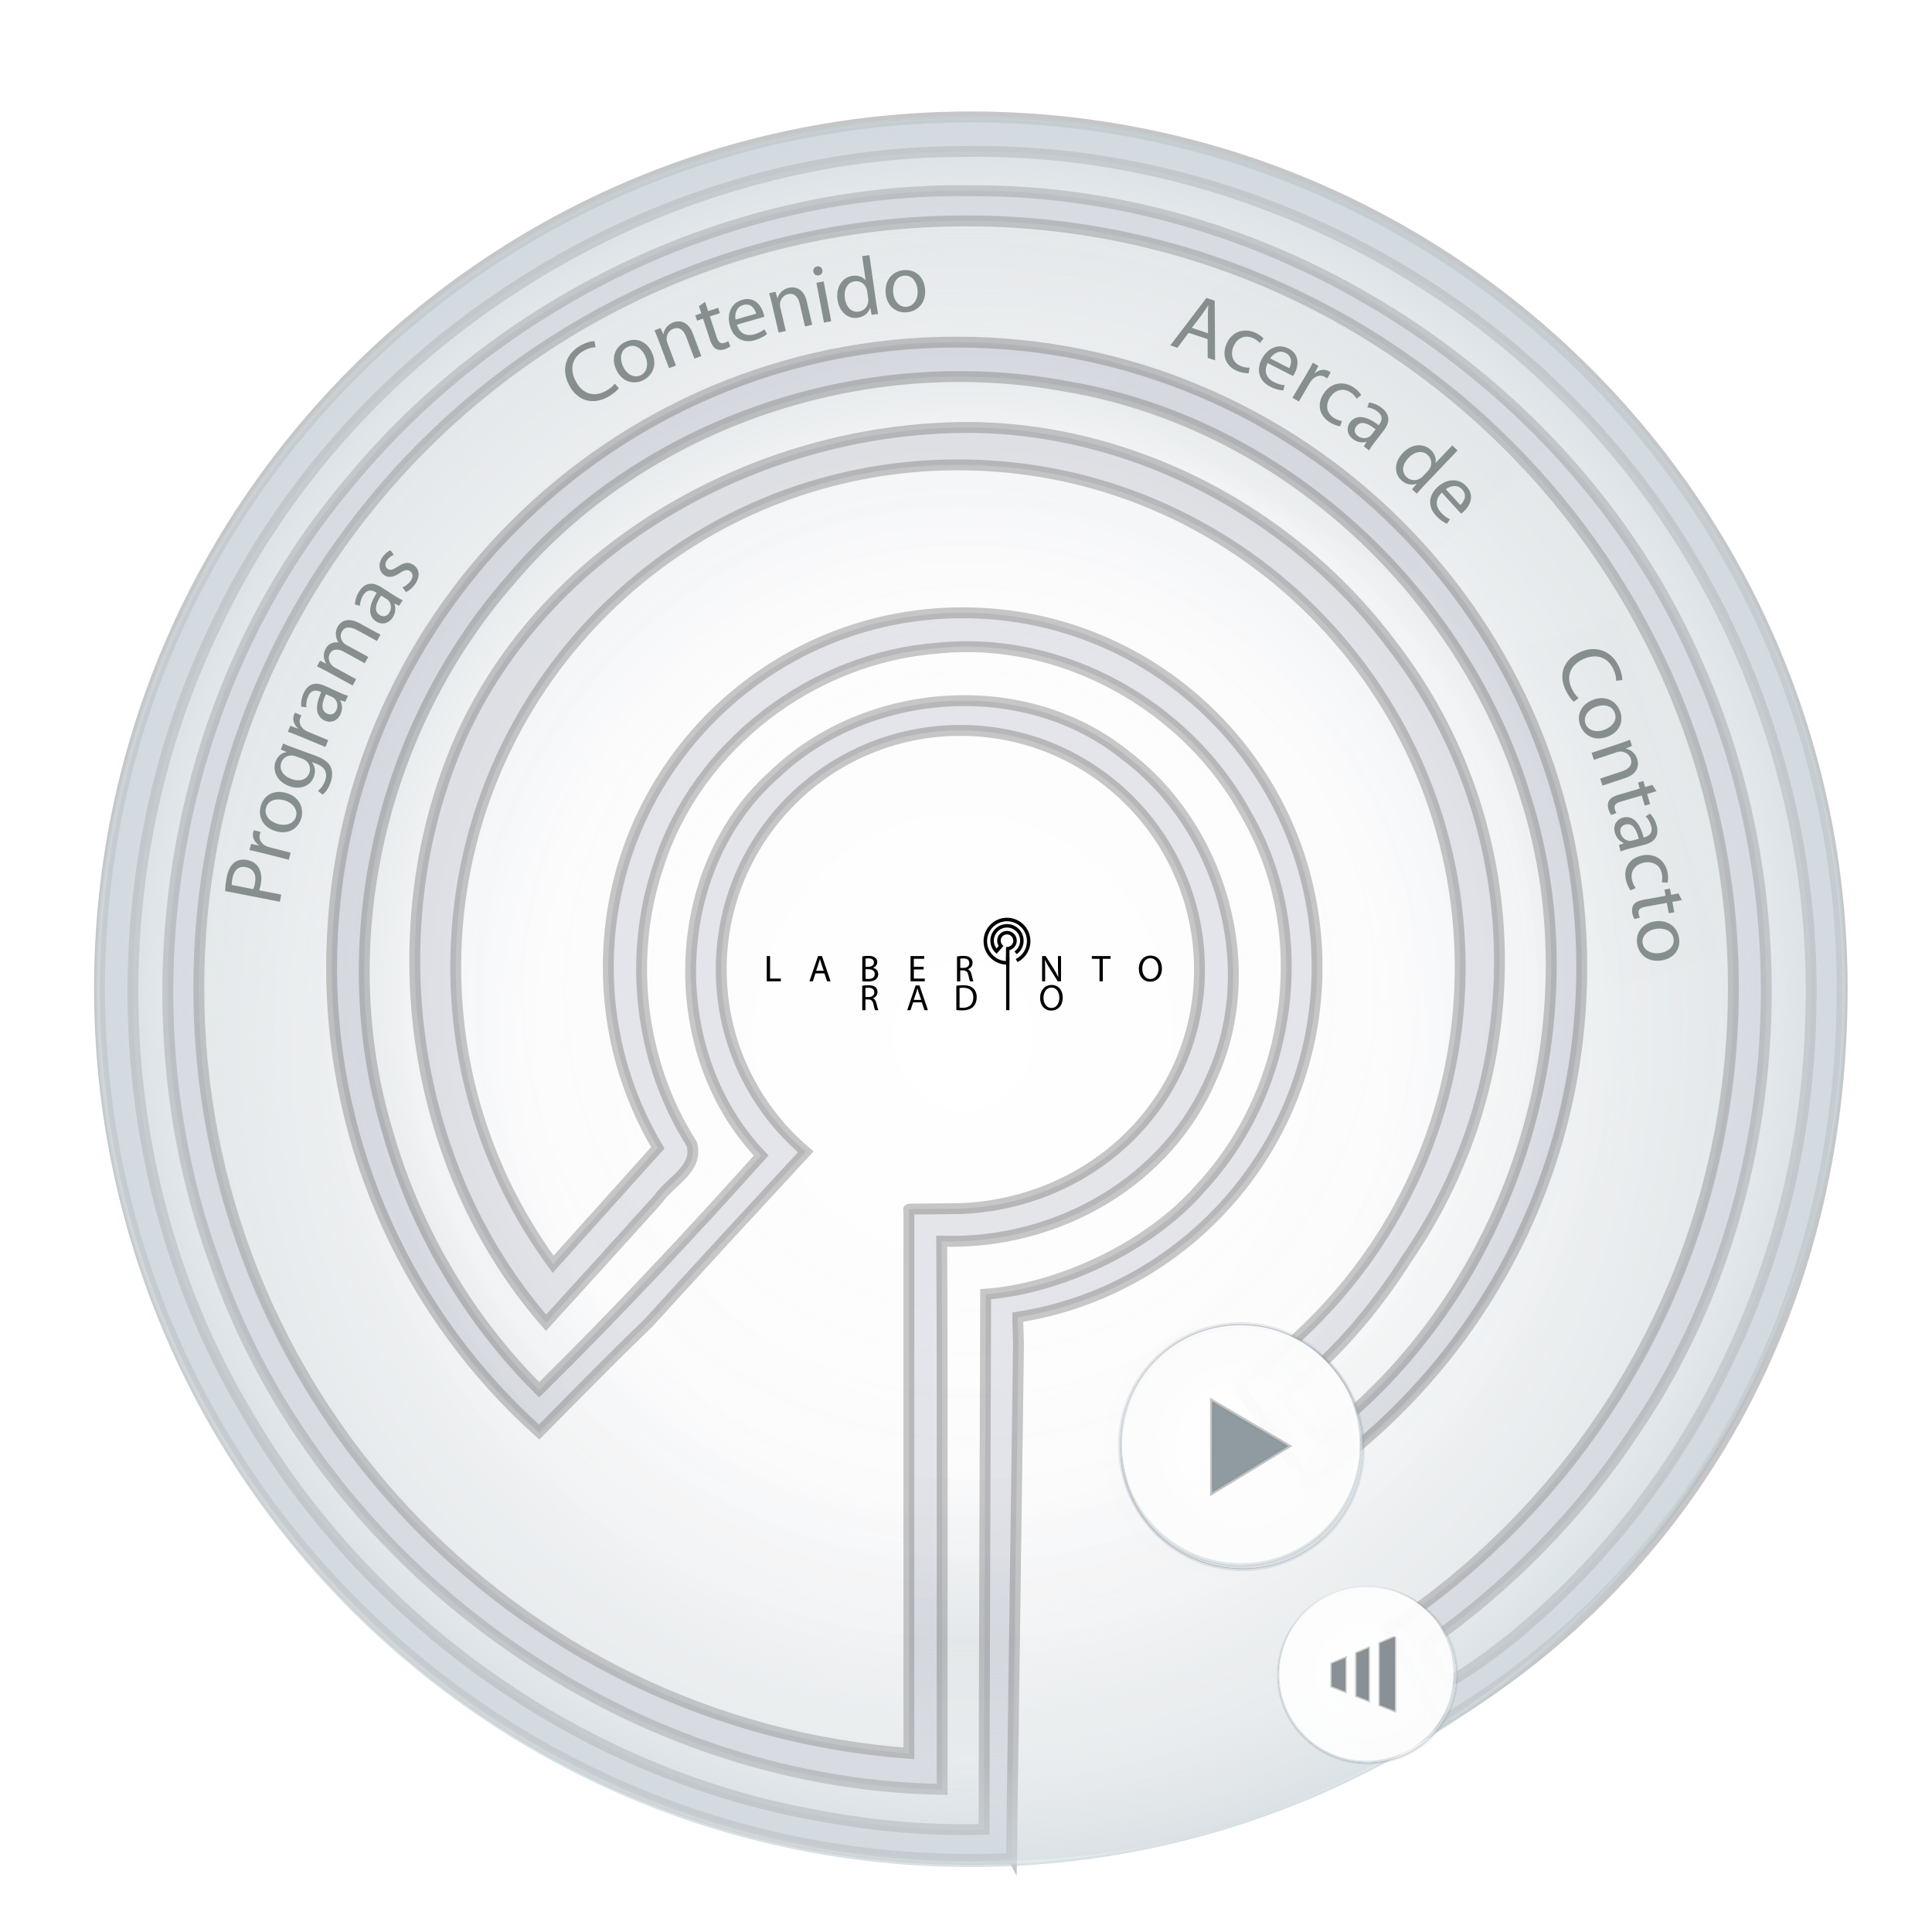 <svg id="mainLaberinto" xmlns:rdf="http://www.w3.org/1999/02/22-rdf-syntax-ns#" xmlns="http://www.w3.org/2000/svg" xml:space="preserve" height="100%" viewBox="75 0 600 600" width="100%" version="1.1" x="0px" y="0px" preserveAspectRatio="xMinYMin meet" xmlns:cc="http://creativecommons.org/ns#" xmlns:xlink="http://www.w3.org/1999/xlink" xmlns:dc="http://purl.org/dc/elements/1.1/"><defs id="defs4161">
			<mask id="mask5357" maskUnits="userSpaceOnUse"><path id="path5359" opacity="0.379" stroke-linejoin="miter" style="color:#000000;enable-background:accumulate;" d="m-219.87,1249.9c-149.44,0-270.59,121.15-270.59,270.59s121.15,270.56,270.59,270.56c0.675,0.215,12.414-0.398,12.625-0.094l2.188-159.91-0.219-7.062v-1.344c52.643-8.232,92.937-53.767,92.937-108.72,0-60.781-49.282-110.03-110.06-110.03-60.781,0-110.06,49.251-110.06,110.03,0,20.499,5.612,39.69,15.375,56.125l-32.5,36.188c-19.008-25.855-30.25-57.767-30.25-92.312,0-86.146,69.823-155.97,155.97-155.97,86.146,0,155.97,69.823,155.97,155.97,0,54.07-27.496,101.73-69.281,129.72l22.031,30.812c51.302-34.932,85-93.787,85-160.53,0-107.21-86.917-194.09-194.12-194.09-107.21,0-194.12,86.886-194.12,194.09,0,57.347,24.895,108.87,64.438,144.41,62.936-63.837,0.515,1.847,82.812-87.031-16.05-13.618-26.25-33.928-26.25-56.625,0-41.015,33.266-74.25,74.281-74.25s74.25,33.235,74.25,74.25-33.266,72.662-74.25,74.25c-16.204,0.259-16.496-0.094-16,0.562v168.62c-123.31-9.091-220.53-112-220.53-237.62,0-131.61,106.71-238.31,238.31-238.31,131.61,0,238.28,106.71,238.28,238.31,0,83.339-42.796,156.67-107.59,199.25l3.375,5.438,12.125,21.875,0.812,1.688c0.032-0.019,0.061-0.043,0.094-0.062v0.031l0.688-0.438c77.555-46.283,124.28-128.54,124.28-227.78,0-149.44-121.15-270.59-270.59-270.59zm4.156,10.719c65.803,0.454,130.68,27.852,177.78,73.656,52.46,50.018,81.446,123.04,78.906,195.62-1.779,74.023-35.813,145.75-92.969,192.62,0,0-13.524,10.774-19.562,13.406l-6.625-11.781c25.239-17.767,47.261-40.084,64.281-65.844,46.895-68.717,53.712-161.94,20.063-237.72-37.583-87.587-130.15-148.26-225.66-147.75-1.152-0.019-2.318-0.03-3.469-0.031-72.521-0.101-143.48,34.555-189.5,90.156-55.842,65.546-71.653,161.7-42.281,242.5,32.471,93.774,126.46,162.26,225.97,163.84-0.071-56.74,0.179-113.48-0.125-170.22,36.421,1.088,70.383-18.968,83.906-51.094,15.527-34.139,2.801-77.525-26.75-99.75-31.198-25.318-80.243-21.636-108.94,5.719-33.419,29.382-34.876,86.548-4.281,118.5-22.178,24.706-45.154,49.284-68.938,72.75-22.021-21.847-38.386-49.857-46.906-79.469-18.095-59.012-2.355-126.21,38.25-172.34,41.338-48.827,109.59-71.565,172.22-59.812,66.687,11.094,123.29,63.397,142.78,127.59,22.663,71.24-4.472,154.59-64.125,199.47l-11.188-13.906c14.697-10.059,28.812-27.011,38.375-42.219,39.886-57.757,38.428-135.29-4.844-190.91-32.48-43.313-86.578-70.413-141.22-66.969-60.966,3.417-121.38,38.647-147.28,95.094-26.594,59.101-16.681,133.71,26.062,182.66,11.694-12.841,23.366-25.672,34.938-38.531,3.675-5.419,12.499-9.212,10.312-17-16.185-25.436-20.023-58.146-10.25-86.687,11.939-37.224,47.839-64.32,86.531-67.281,38.88-4.023,77.928,18.022,96.188,52.094,20.794,36.176,14.11,84.516-13.969,115.03-16.777,19.62-45.654,31.991-67.219,33.5-0.186,59.229-0.426,113.92-0.5,166.19-17.312,0.456-33.235-0.881-50.812-4.125-74.285-12.896-141.2-60.8-178.62-125.91-43.514-73.173-46.258-168.31-8.719-244.72,41.473-87.253,134.94-146.43,231.81-146.31,2.124-0.042,4.252-0.046,6.375-0.031z" fill-rule="nonzero" stroke-dashoffset="0" stroke="#6b6b6b" stroke-linecap="butt" stroke-miterlimit="4" stroke-dasharray="none" stroke-width="3.382" fill="#999"/></mask><filter id="filter4417" width="1.5" y="-0.25" x="-0.25" height="1.5" color-interpolation-filters="sRGB"><feGaussianBlur id="feGaussianBlur4419" in="SourceAlpha" stdDeviation="17.5" result="blur"/><feColorMatrix id="feColorMatrix4421" type="matrix" values="1 0 0 0 0 0 1 0 0 0 0 0 1 0 0 0 0 0 0.624 0 " result="bluralpha"/><feOffset id="feOffset4423" dy="0" in="bluralpha" dx="0" result="offsetBlur"/><feMerge id="feMerge4425"><feMergeNode id="feMergeNode4427" in="offsetBlur"/><feMergeNode id="feMergeNode4429" in="SourceGraphic"/></feMerge></filter><filter id="filter4290" color-interpolation-filters="sRGB"><feGaussianBlur id="feGaussianBlur4292" stdDeviation="0.192"/></filter><mask id="mask4300" maskUnits="userSpaceOnUse"><path id="path4302" opacity="0.909" d="m787.96,549.61a26.517,26.517,0,1,1,-53.033,0,26.517,26.517,0,1,1,53.033,0z" fill-opacity="0.851" transform="matrix(1.049,0,0,1.029,-36.434,-16.084)" stroke="#a1a1a1" stroke-miterlimit="4" stroke-dasharray="none" stroke-width="0.2" fill="#ccd2d4"/></mask><mask id="mask4304" maskUnits="userSpaceOnUse"><path id="path4306" opacity="0.909" d="m787.96,549.61a26.517,26.517,0,1,1,-53.033,0,26.517,26.517,0,1,1,53.033,0z" fill-opacity="0.851" transform="matrix(1.049,0,0,1.029,-34.534,-67.037)" stroke="#a1a1a1" stroke-miterlimit="4" stroke-dasharray="none" stroke-width="0.2" fill="#ccd2d4"/></mask><filter id="filter4356" color-interpolation-filters="sRGB"><feGaussianBlur id="feGaussianBlur4358" stdDeviation="1.635"/></filter><radialGradient id="radialGradient4463" gradientUnits="userSpaceOnUse" cy="493.76" cx="-143.7" gradientTransform="matrix(1,0,0,1.061,1090.816,-231.146)" r="238.3"><stop id="stop5333" stop-color="#FFF" offset="0"/><stop id="stop5335" stop-color="#fcfcfd" offset="0.547"/><stop id="stop5337" stop-color="#e4e8ea" offset="1"/></radialGradient><radialGradient id="radialGradient4465" gradientUnits="userSpaceOnUse" cy="996.97" cx="-190.54" gradientTransform="matrix(1,0,0,1,1140.21,-718.488)" r="270.59"><stop id="stop5258" stop-color="#FFF" offset="0"/><stop id="stop5260" stop-color="#fcfcfd" offset="0.547"/><stop id="stop5262" stop-color="#e4e8ea" offset="0.744"/><stop id="stop5264" stop-color="#e7ebee" offset="0.883"/><stop id="stop5266" stop-color="#d7dfe3" offset="0.996"/><stop id="stop5268" stop-color="#bccad1" stop-opacity="0.632" offset="1"/></radialGradient><radialGradient id="radialGradient4467" gradientUnits="userSpaceOnUse" cy="1155.8" cx="-225.65" r="270.36"><stop id="stop4201" stop-color="#FFF" stop-opacity="0" offset="0"/><stop id="stop4203" stop-color="#fcfcfd" stop-opacity="0.068" offset="0.547"/><stop id="stop4205" stop-color="#e4e8ea" stop-opacity="0.094" offset="0.744"/><stop id="stop4207" stop-color="#e7ebee" stop-opacity="0.282" offset="0.883"/><stop id="stop4209" stop-color="#d7dfe3" offset="0.996"/><stop id="stop4211" stop-color="#bccad1" offset="1"/></radialGradient><radialGradient id="radialGradient4495" gradientUnits="userSpaceOnUse" cy="498.65" cx="764.3" r="27.556"><stop id="stop4197" stop-color="#FFF" stop-opacity="0.231" offset="0"/><stop id="stop4208" stop-color="#bccad1" offset="1"/></radialGradient><radialGradient id="radialGradient4747" gradientUnits="userSpaceOnUse" cy="449.78" cx="460.66" r="35.875"><stop id="stop4779" stop-color="#FFF" stop-opacity="0" offset="0"/><stop id="stop4781" stop-color="#fcfcfd" offset="0.547"/><stop id="stop4783" stop-color="#e4e8ea" offset="0.744"/><stop id="stop4785" stop-color="#e7ebee" offset="0.883"/><stop id="stop4787" stop-color="#d7dfe3" offset="0.996"/><stop id="stop4789" stop-color="#949fa5" offset="1"/></radialGradient>
			</defs><g id="layer1"><g id="g4475" stroke-miterlimit="4" fill-rule="nonzero"><path id="path3421" style="color:#000000;enable-background:accumulate;" d="m44.714,1155.8a270.36,270.36,0,1,1,-540.73,0,270.36,270.36,0,1,1,540.73,0z" transform="translate(602.881,-848.688)" filter="url(#filter4417)" stroke-width="0" fill="#FFF"/><g id="g4455" transform="translate(-572.964,29.116)"><path id="path5299" opacity="0.306" style="color:#000000;enable-background:accumulate;" d="m955.88,5.208c4.113,0.028,8.242,0.138,12.344,0.375s8.2,0.59,12.281,1.031,8.133,0.984,12.188,1.625,8.107,1.382,12.125,2.219c4.018,0.837,7.995,1.752,11.969,2.781,3.974,1.029,7.923,2.159,11.844,3.375s7.827,2.538,11.688,3.938,7.677,2.89,11.469,4.469c3.792,1.579,7.567,3.246,11.281,5s7.371,3.575,11,5.5,7.215,3.94,10.75,6.031c3.535,2.092,7.035,4.277,10.469,6.531s6.801,4.587,10.125,7c3.323,2.413,6.607,4.902,9.812,7.469s6.328,5.221,9.406,7.938,6.088,5.512,9.031,8.375c3.279,3.126,6.469,6.325,9.562,9.625s6.096,6.694,9,10.156c2.904,3.463,5.727,7.011,8.438,10.625s5.33,7.278,7.844,11.031c2.514,3.753,4.906,7.587,7.219,11.469,2.313,3.882,4.517,7.814,6.625,11.812,2.108,3.998,4.133,8.053,6.031,12.156s3.689,8.271,5.375,12.469,3.25,8.439,4.719,12.719,2.845,8.586,4.094,12.938c1.248,4.351,2.383,8.746,3.406,13.156s1.924,8.854,2.719,13.312,1.469,8.942,2.031,13.438c0.562,4.495,1.018,8.98,1.344,13.5s0.539,9.06,0.625,13.594c0.086,4.534,0.034,9.089-0.125,13.625-0.111,4.627-0.327,9.241-0.688,13.844-0.361,4.603-0.863,9.181-1.469,13.75-0.606,4.569-1.34,9.102-2.188,13.625s-1.792,9.033-2.875,13.5c-1.083,4.467-2.278,8.913-3.594,13.312s-2.77,8.742-4.312,13.062-3.203,8.613-4.969,12.844c-1.766,4.231-3.641,8.401-5.625,12.531-1.984,4.13-4.051,8.231-6.25,12.25s-4.529,7.979-6.938,11.875c-2.408,3.896-4.918,7.706-7.531,11.469-2.613,3.763-5.311,7.476-8.125,11.094s-5.74,7.162-8.75,10.625c-3.01,3.462-6.11,6.829-9.312,10.125-3.202,3.296-6.486,6.507-9.875,9.625-3.389,3.118-6.896,6.164-10.469,9.094,0,0-3.364,2.665-7.5,5.688-2.068,1.511-4.321,3.12-6.438,4.5-2.117,1.38-4.115,2.561-5.625,3.219l-6.625-11.781c3.155-2.221,6.262-4.514,9.312-6.875,3.051-2.361,6.06-4.816,9-7.312,2.94-2.497,5.834-5.06,8.656-7.688,2.822-2.628,5.584-5.307,8.281-8.062,2.697-2.755,5.31-5.56,7.875-8.438,2.565-2.878,5.074-5.816,7.5-8.812,2.426-2.996,4.782-6.077,7.062-9.188,2.28-3.11,4.466-6.249,6.594-9.469,2.931-4.295,5.726-8.711,8.344-13.188,2.618-4.476,5.071-9.02,7.375-13.656,2.304-4.637,4.447-9.348,6.438-14.125,1.991-4.777,3.823-9.635,5.5-14.531,1.677-4.897,3.199-9.848,4.562-14.844,1.363-4.996,2.576-10.019,3.625-15.094,1.049-5.075,1.953-10.179,2.688-15.312,0.735-5.133,1.299-10.298,1.719-15.469s0.676-10.374,0.781-15.563c0.105-5.188,0.053-10.377-0.156-15.562-0.21-5.185-0.569-10.37-1.094-15.531-0.525-5.162-1.222-10.289-2.062-15.406-0.84-5.117-1.813-10.197-2.969-15.25s-2.466-10.095-3.938-15.062-3.119-9.888-4.906-14.75c-1.787-4.862-3.741-9.639-5.844-14.375-2.349-5.474-4.89-10.869-7.656-16.125-2.766-5.256-5.749-10.386-8.906-15.406s-6.508-9.919-10.031-14.688c-3.523-4.768-7.199-9.407-11.062-13.906-3.864-4.499-7.915-8.849-12.094-13.063s-8.5-8.276-12.969-12.188c-4.469-3.911-9.079-7.689-13.812-11.281-4.733-3.592-9.59-7.025-14.562-10.281-4.972-3.257-10.064-6.346-15.25-9.25-5.186-2.904-10.47-5.621-15.844-8.156-5.374-2.535-10.838-4.882-16.375-7.031-5.537-2.149-11.139-4.098-16.812-5.844s-11.402-3.267-17.188-4.594c-5.786-1.327-11.628-2.453-17.5-3.344s-11.786-1.562-17.719-2-11.906-0.626-17.875-0.594c-1.152-0.019-2.318-0.03-3.469-0.031-4.533-0.006-9.048,0.113-13.562,0.375s-9.015,0.664-13.5,1.188-8.962,1.16-13.406,1.938-8.858,1.693-13.25,2.719-8.765,2.17-13.094,3.438-8.621,2.655-12.875,4.156-8.458,3.115-12.625,4.844-8.305,3.581-12.375,5.531-8.071,3.992-12.031,6.156-7.879,4.441-11.719,6.812-7.605,4.834-11.312,7.406c-3.708,2.573-7.342,5.265-10.906,8.031s-7.059,5.609-10.469,8.562-6.726,6.022-9.969,9.156-6.403,6.348-9.469,9.656c-3.066,3.308-6.061,6.712-8.938,10.188-3.49,4.097-6.824,8.3-10,12.625s-6.172,8.751-9.031,13.281-5.584,9.162-8.125,13.875-4.906,9.502-7.125,14.375-4.293,9.832-6.188,14.844-3.619,10.091-5.188,15.219-2.979,10.311-4.219,15.531-2.311,10.459-3.219,15.75-1.645,10.629-2.219,15.969-0.982,10.697-1.219,16.062c-0.237,5.366-0.29,10.724-0.188,16.094,0.102,5.369,0.369,10.743,0.812,16.094,0.444,5.35,1.056,10.691,1.844,16s1.74,10.599,2.875,15.844c1.135,5.245,2.454,10.435,3.938,15.594s3.133,10.294,4.969,15.344c2.029,5.861,4.316,11.597,6.812,17.25,2.496,5.653,5.22,11.2,8.156,16.625s6.089,10.73,9.438,15.906,6.892,10.248,10.625,15.156c3.733,4.908,7.659,9.662,11.75,14.281s8.329,9.097,12.75,13.406c4.421,4.31,9.026,8.457,13.75,12.437,4.724,3.98,9.563,7.776,14.562,11.406s10.159,7.084,15.406,10.344c5.248,3.26,10.594,6.349,16.062,9.219s11.057,5.51,16.719,7.969c5.662,2.458,11.391,4.723,17.219,6.75,5.828,2.027,11.752,3.831,17.719,5.406s11.984,2.928,18.062,4.031c6.078,1.104,12.213,1.951,18.375,2.563,6.162,0.612,12.343,0.995,18.562,1.094-0.071-56.74,0.179-113.48-0.125-170.22,4.553,0.136,9.091-0.087,13.531-0.594,4.441-0.507,8.804-1.323,13.062-2.438s8.4-2.501,12.406-4.188,7.879-3.652,11.562-5.875,7.178-4.713,10.469-7.438c3.29-2.725,6.36-5.684,9.188-8.875,1.414-1.595,2.778-3.264,4.062-4.969,1.285-1.705,2.509-3.471,3.656-5.281s2.218-3.651,3.219-5.562,1.905-3.867,2.75-5.875c0.97-2.134,1.841-4.333,2.594-6.531,0.752-2.199,1.397-4.408,1.938-6.656,0.54-2.248,0.979-4.529,1.312-6.812s0.555-4.571,0.688-6.875,0.189-4.628,0.125-6.938c-0.063-2.309-0.246-4.606-0.5-6.906s-0.593-4.599-1.031-6.875c-0.438-2.276-0.977-4.513-1.594-6.75s-1.304-4.474-2.094-6.656-1.667-4.324-2.625-6.438c-0.958-2.114-2.005-4.189-3.125-6.219-1.12-2.03-2.317-4.006-3.594-5.938s-2.635-3.807-4.062-5.625-2.927-3.591-4.5-5.281-3.225-3.297-4.938-4.844-3.497-3.017-5.344-4.406c-1.95-1.582-3.951-3.08-6.031-4.438s-4.215-2.584-6.406-3.719-4.434-2.148-6.719-3.062-4.61-1.741-6.969-2.438-4.774-1.268-7.188-1.75-4.83-0.855-7.281-1.125-4.906-0.44-7.375-0.5c-2.469-0.06-4.969-0.022-7.438,0.125-2.469,0.147-4.926,0.399-7.375,0.75s-4.87,0.791-7.281,1.344-4.801,1.216-7.156,1.969-4.689,1.613-6.969,2.562-4.501,1.982-6.688,3.125-4.332,2.384-6.406,3.719-4.088,2.758-6.031,4.281-3.832,3.165-5.625,4.875c-2.089,1.836-4.036,3.772-5.875,5.812s-3.567,4.156-5.156,6.375-3.036,4.535-4.375,6.906-2.567,4.815-3.656,7.312-2.035,5.058-2.875,7.656-1.567,5.233-2.156,7.906-1.067,5.372-1.406,8.094-0.535,5.474-0.625,8.219c-0.09,2.745-0.067,5.477,0.094,8.219,0.16,2.742,0.464,5.474,0.875,8.187,0.411,2.713,0.933,5.404,1.594,8.063,0.661,2.658,1.433,5.297,2.344,7.875,0.911,2.578,1.964,5.091,3.125,7.562,1.161,2.472,2.432,4.911,3.844,7.25,1.411,2.339,2.963,4.6,4.625,6.781s3.432,4.284,5.344,6.281c-11.089,12.353-22.355,24.646-33.844,36.812s-23.202,24.204-35.094,35.938c-2.753-2.731-5.397-5.585-7.969-8.5-2.572-2.915-5.056-5.888-7.438-8.969s-4.66-6.24-6.844-9.469c-2.184-3.228-4.273-6.548-6.25-9.906s-3.863-6.779-5.625-10.25-3.399-6.997-4.938-10.562-2.975-7.17-4.281-10.812-2.498-7.299-3.562-11c-1.131-3.688-2.131-7.411-3-11.156-0.869-3.745-1.608-7.525-2.219-11.313-0.611-3.788-1.08-7.59-1.438-11.406s-0.579-7.639-0.688-11.469c-0.109-3.83-0.105-7.671,0.031-11.5,0.136-3.829,0.405-7.654,0.781-11.469s0.857-7.62,1.469-11.406,1.344-7.538,2.188-11.281,1.804-7.471,2.875-11.156,2.238-7.355,3.531-10.969,2.707-7.16,4.219-10.688,3.149-7.01,4.875-10.438,3.533-6.812,5.469-10.125,3.984-6.566,6.125-9.75,4.377-6.303,6.719-9.344,4.775-5.991,7.312-8.875c2.584-3.052,5.277-6.029,8.062-8.875s5.684-5.583,8.656-8.219,6.013-5.172,9.156-7.594,6.39-4.734,9.688-6.938,6.657-4.269,10.094-6.25c3.436-1.981,6.941-3.87,10.5-5.625s7.178-3.382,10.844-4.906,7.368-2.929,11.125-4.219,7.574-2.48,11.406-3.531,7.702-1.973,11.594-2.781,7.815-1.501,11.75-2.062,7.881-1.002,11.844-1.312,7.932-0.476,11.906-0.531c3.975-0.055,7.936,0.015,11.906,0.219,3.97,0.204,7.956,0.533,11.906,1s7.867,1.078,11.781,1.812c4.168,0.693,8.324,1.523,12.406,2.531s8.11,2.191,12.094,3.5c3.984,1.309,7.909,2.749,11.781,4.344s7.69,3.321,11.438,5.188c3.747,1.867,7.422,3.876,11.031,6,3.609,2.124,7.136,4.383,10.594,6.75s6.863,4.841,10.156,7.438c3.293,2.596,6.478,5.314,9.594,8.125,3.115,2.811,6.138,5.708,9.062,8.719,2.924,3.011,5.748,6.115,8.469,9.312s5.341,6.506,7.844,9.875c2.503,3.369,4.884,6.818,7.156,10.344s4.44,7.112,6.469,10.781c2.029,3.669,3.947,7.421,5.719,11.219s3.405,7.65,4.906,11.562c1.502,3.912,2.844,7.894,4.062,11.906,1.416,4.452,2.656,8.934,3.688,13.469s1.876,9.095,2.531,13.688,1.119,9.219,1.406,13.844c0.287,4.625,0.385,9.273,0.312,13.906-0.072,4.633-0.327,9.258-0.75,13.875-0.423,4.617-1.015,9.206-1.781,13.781-0.766,4.575-1.681,9.147-2.781,13.656-1.1,4.51-2.387,8.956-3.812,13.375-1.426,4.419-3.007,8.79-4.75,13.094-1.743,4.304-3.635,8.555-5.688,12.719-2.052,4.164-4.272,8.251-6.625,12.25-2.353,3.999-4.855,7.909-7.5,11.719-2.645,3.81-5.416,7.498-8.344,11.094-2.928,3.596-6.015,7.081-9.219,10.438-3.203,3.357-6.53,6.594-10,9.687-3.47,3.093-7.084,6.07-10.812,8.875l-11.188-13.906c1.837-1.257,3.689-2.638,5.5-4.094,1.811-1.456,3.605-3.004,5.375-4.625,3.539-3.241,6.969-6.771,10.25-10.469,3.281-3.698,6.415-7.553,9.312-11.438,2.898-3.885,5.547-7.792,7.938-11.594,2.493-3.61,4.83-7.308,7-11.062,2.17-3.754,4.185-7.591,6.031-11.469s3.54-7.8,5.062-11.781c1.523-3.982,2.864-7.997,4.062-12.063,1.199-4.065,2.25-8.184,3.125-12.312,0.875-4.128,1.574-8.267,2.125-12.438,0.551-4.17,0.961-8.37,1.188-12.562,0.226-4.193,0.286-8.399,0.188-12.594-0.099-4.194-0.358-8.387-0.781-12.562-0.423-4.176-1.001-8.332-1.75-12.469s-1.676-8.235-2.75-12.312-2.319-8.127-3.719-12.125c-1.4-3.998-2.962-7.946-4.688-11.844s-3.605-7.754-5.656-11.531c-2.052-3.778-4.278-7.488-6.656-11.125-2.378-3.637-4.92-7.18-7.625-10.656-2.03-2.707-4.119-5.361-6.312-7.938-2.194-2.577-4.465-5.091-6.812-7.531s-4.791-4.798-7.281-7.094c-2.49-2.296-5.033-4.543-7.656-6.688-2.623-2.144-5.317-4.201-8.062-6.188s-5.548-3.898-8.406-5.719c-2.858-1.821-5.79-3.538-8.75-5.188-2.96-1.649-5.948-3.218-9-4.688-3.052-1.47-6.148-2.841-9.281-4.125-3.133-1.284-6.296-2.472-9.5-3.562s-6.454-2.078-9.719-2.969-6.559-1.692-9.875-2.375-6.644-1.25-10-1.719-6.739-0.846-10.125-1.094-6.782-0.386-10.188-0.406c-3.406-0.02-6.835,0.097-10.25,0.312-3.81,0.214-7.609,0.54-11.406,1s-7.575,1.05-11.344,1.75-7.527,1.502-11.25,2.438-7.402,1.99-11.062,3.156c-3.66,1.166-7.294,2.452-10.875,3.844s-7.139,2.888-10.625,4.5-6.907,3.33-10.281,5.156-6.692,3.776-9.938,5.812-6.431,4.165-9.531,6.406-6.093,4.591-9.031,7.031-5.803,4.959-8.562,7.594-5.435,5.364-8,8.188-5.022,5.743-7.375,8.75-4.594,6.126-6.719,9.312-4.12,6.453-6,9.812-3.662,6.816-5.281,10.344c-1.662,3.694-3.153,7.445-4.531,11.25s-2.623,7.635-3.719,11.531-2.06,7.846-2.875,11.812-1.496,7.951-2.031,11.969-0.929,8.077-1.188,12.125-0.361,8.097-0.344,12.156c0.017,4.059,0.147,8.107,0.438,12.156s0.719,8.105,1.281,12.125c0.562,4.02,1.262,8.03,2.094,12s1.806,7.912,2.906,11.812,2.321,7.752,3.688,11.562,2.869,7.55,4.5,11.25,3.419,7.367,5.312,10.938,3.908,7.049,6.062,10.469c2.155,3.42,4.43,6.782,6.844,10.031s4.954,6.41,7.625,9.469c11.694-12.841,23.366-25.672,34.938-38.531,0.919-1.355,2.159-2.636,3.469-3.875s2.71-2.45,3.906-3.75c0.598-0.65,1.15-1.333,1.625-2.031,0.475-0.698,0.868-1.42,1.156-2.188,0.289-0.768,0.461-1.578,0.5-2.437,0.039-0.86-0.07-1.745-0.344-2.719-2.023-3.18-3.834-6.49-5.469-9.875s-3.071-6.862-4.312-10.406c-1.242-3.545-2.282-7.152-3.125-10.813-0.843-3.66-1.497-7.362-1.938-11.094s-0.687-7.493-0.719-11.25c-0.032-3.757,0.15-7.511,0.531-11.25s0.951-7.449,1.75-11.125,1.81-7.307,3.031-10.875c0.746-2.326,1.603-4.631,2.531-6.875s1.931-4.439,3.031-6.594,2.301-4.254,3.562-6.312,2.588-4.076,4-6.031,2.916-3.873,4.469-5.719,3.16-3.615,4.844-5.344,3.415-3.395,5.219-5,3.681-3.15,5.594-4.625,3.863-2.881,5.875-4.219,4.086-2.619,6.188-3.812,4.226-2.301,6.406-3.344,4.408-2.022,6.656-2.906,4.537-1.686,6.844-2.406,4.646-1.358,7-1.906,4.702-1.005,7.094-1.375,4.801-0.627,7.219-0.812c2.43-0.251,4.886-0.418,7.312-0.469,2.426-0.051,4.838-0.017,7.25,0.125,2.412,0.142,4.8,0.39,7.188,0.719s4.772,0.742,7.125,1.25,4.691,1.131,7,1.812,4.59,1.434,6.844,2.281,4.468,1.775,6.656,2.781,4.356,2.092,6.469,3.25,4.191,2.384,6.219,3.688,4.006,2.683,5.938,4.125,3.8,2.957,5.625,4.531c1.825,1.574,3.603,3.207,5.312,4.906s3.355,3.465,4.938,5.281,3.086,3.697,4.531,5.625,2.826,3.905,4.125,5.938,2.515,4.12,3.656,6.25c1.3,2.261,2.507,4.558,3.594,6.906s2.061,4.734,2.938,7.156c0.876,2.422,1.643,4.864,2.312,7.344s1.254,5.007,1.719,7.531,0.83,5.072,1.094,7.625,0.404,5.089,0.469,7.656c0.065,2.568,0.037,5.151-0.094,7.719-0.13,2.567-0.365,5.135-0.688,7.688s-0.738,5.102-1.25,7.625c-0.512,2.523-1.114,5.021-1.812,7.5s-1.493,4.923-2.375,7.344c-0.882,2.42-1.844,4.809-2.906,7.156s-2.229,4.647-3.469,6.906c-1.24,2.259-2.554,4.469-3.969,6.625-1.415,2.156-2.914,4.273-4.5,6.313-1.586,2.039-3.276,4.03-5.031,5.937-2.097,2.453-4.375,4.781-6.812,7-2.437,2.219-5.017,4.31-7.719,6.281s-5.516,3.822-8.406,5.531c-2.89,1.709-5.872,3.285-8.875,4.719s-6.023,2.732-9.062,3.875-6.093,2.13-9.094,2.969c-3.001,0.839-5.958,1.51-8.844,2.031s-5.711,0.905-8.406,1.094c-0.186,59.229-0.426,113.92-0.5,166.19-4.328,0.114-8.548,0.112-12.75,0-4.202-0.112-8.36-0.346-12.531-0.688-4.171-0.341-8.359-0.8-12.594-1.375-4.235-0.574-8.543-1.252-12.938-2.062-4.643-0.806-9.233-1.769-13.812-2.844s-9.15-2.289-13.656-3.625-8.954-2.788-13.375-4.375-8.799-3.295-13.125-5.125-8.593-3.779-12.812-5.844c-4.22-2.065-8.397-4.241-12.5-6.531s-8.15-4.711-12.125-7.219c-3.975-2.507-7.882-5.097-11.719-7.812-3.837-2.716-7.594-5.553-11.281-8.469s-7.285-5.925-10.812-9.031c-3.527-3.106-6.988-6.305-10.344-9.594s-6.607-6.663-9.781-10.125-6.268-6.998-9.25-10.625-5.878-7.342-8.656-11.125-5.436-7.632-8-11.562-5.036-7.931-7.375-12c-2.72-4.573-5.255-9.234-7.656-13.969-2.401-4.735-4.667-9.561-6.75-14.438-2.083-4.877-3.985-9.814-5.75-14.812-1.765-4.999-3.396-10.056-4.844-15.156s-2.714-10.255-3.844-15.438-2.125-10.411-2.938-15.656c-0.813-5.245-1.442-10.494-1.938-15.781s-0.852-10.596-1.031-15.906c-0.179-5.31-0.2-10.624-0.062-15.937s0.453-10.642,0.906-15.938,1.043-10.554,1.812-15.812,1.696-10.517,2.781-15.719,2.349-10.344,3.75-15.469,2.94-10.222,4.656-15.25,3.594-9.994,5.625-14.906,4.216-9.756,6.562-14.531c2.592-5.453,5.389-10.805,8.375-16.031s6.174-10.328,9.531-15.312,6.89-9.867,10.594-14.594,7.567-9.296,11.594-13.75,8.236-8.771,12.562-12.938,8.773-8.2,13.375-12.062,9.364-7.58,14.219-11.125,9.824-6.914,14.906-10.125,10.275-6.263,15.562-9.125,10.657-5.534,16.125-8.031,11.031-4.819,16.656-6.938,11.304-4.026,17.062-5.75,11.57-3.249,17.438-4.562c5.868-1.314,11.796-2.424,17.75-3.312s11.953-1.552,17.969-2,12.039-0.664,18.094-0.656c2.124-0.042,4.252-0.046,6.375-0.031z" stroke-width="0" fill="#FFF"/><path id="path5293" style="color:#000000;enable-background:accumulate;" stroke-width="0" fill="url(#radialGradient4463)" d="m943.99,33.875c-89.295,0.035-175.71,54.351-215.15,134.25-35.803,70.566-34.682,159.05,4.277,228.12,37.241,67.409,107.45,115.83,184.31,124.38,5.891,0.778,11.935,1.22,17.906,1.625v-169.33c32.112,1.587,65.985-14.009,80.969-43.312,16.308-29.985,10.778-70.468-14.27-94.113-22.876-23.079-60.637-30.539-90.171-16.189-30.903,14.182-51.304,48.926-46.188,83.076,2.261,17.622,10.492,34.544,23.128,46.945-23.541,25.879-47.191,51.618-72.062,76.031-0.958,1.231-2.531,4.096-3.406,1.344-51.354-48.61-70.742-127.47-47.811-194.37,20.417-61.991,74.983-111.76,139.22-124.73,61.7-13.329,129.8,6.333,173.56,52,43.879,44.299,63.666,110.81,49.875,171.68-9.574,44.631-36.236,84.948-72.438,112.39-2.507,1.773-2.912-3.463-4.312-4.406-3.622-5.649-8.113-10.765-11.688-16.5,51.538-36.49,77.71-105.35,62.964-167.01-13.299-59.911-63.062-110.04-123.31-122.49-55.457-12.19-116.72,6.631-154.47,49.062-39.716,43.137-53.505,108.68-32.823,163.85,6.017,17.08,15.192,32.902,26.26,47.245,13.513-14.973,27.045-29.864,40.406-45.031-26.877-39.893-20.601-98.208,14.531-131.31,31.504-31.274,84.313-39.136,123.16-16.594,36.175,19.767,58.683,62.336,53.031,103.44-4.521,38.763-32.116,73.716-69.298,85.992-7.353,2.633-15.194,4.296-23.014,5.195,0.053,58.861-1.417,115.11-2.031,173.96,62.084-1.046,100.74-18.142,143.67-43.67-5.19-8.806-7.704-17.432-12.889-26.199,71.087-48.211,112.92-136.16,104.71-222.02-6.456-78.266-53.015-151.97-121.37-190.66-37.76-21.768-81.521-33.445-125.28-32.625z"/><path id="path5270" style="color:#000000;enable-background:accumulate;" stroke-width="0" fill="url(#radialGradient4465)" d="m949.67,7.85c-149.44,0-270.59,121.15-270.59,270.59s121.15,270.56,270.59,270.56c6.485,0,8.231-0.499,14.602-0.948l-0.946-31.834v-136.44l0.938,2.156v-1.344c52.643-8.232,92.938-53.767,92.938-108.72,0-60.781-49.282-110.03-110.06-110.03-60.781,0-110.06,49.251-110.06,110.03,0,20.499,5.612,39.69,15.375,56.125l-32.5,36.188c-19.008-25.855-30.25-57.767-30.25-92.312,0-86.146,69.823-155.97,155.97-155.97,86.146,0,155.97,69.823,155.97,155.97,0,53.62-27.05,100.92-68.25,129l9.812,15.875,11.188,15.656c51.302-34.932,85-93.787,85-160.53,0-107.21-86.917-194.09-194.13-194.09s-194.12,86.885-194.12,194.09c0,57.347,24.895,108.87,64.438,144.41,62.936-63.837,0.515,1.847,82.812-87.031-16.05-13.618-26.25-33.928-26.25-56.625,0-41.015,33.266-74.25,74.281-74.25s74.25,33.235,74.25,74.25-33.235,74.25-74.25,74.25c-18.284-2.34-16.496-2.094-16-1.438v170.62c-123.31-9.092-220.53-112-220.53-237.62,0-131.61,106.71-238.31,238.31-238.31,131.61,0,238.28,106.71,238.28,238.31,0,82.733-42.18,155.6-106.19,198.31l15.625,25.281-1.875,5.25c75.838-47.934,126.22-132.49,126.22-228.84,0-149.44-121.15-270.59-270.59-270.59z"/><path id="path5301" stroke-linejoin="miter" opacity="0.379" style="color:#000000;enable-background:accumulate;" d="m-220.91,1248c-149.44,0-270.59,121.15-270.59,270.59s121.15,270.56,270.59,270.56c0.675,0.215,12.414-0.398,12.625-0.094l2.188-159.91-0.219-7.062v-1.344c52.643-8.232,92.937-53.767,92.937-108.72,0-60.781-49.282-110.03-110.06-110.03-60.781,0-110.06,49.251-110.06,110.03,0,20.499,5.612,39.69,15.375,56.125l-32.5,36.188c-19.008-25.855-30.25-57.767-30.25-92.312,0-86.146,69.823-155.97,155.97-155.97s155.97,69.823,155.97,155.97c0,54.07-27.496,101.73-69.281,129.72l22.031,30.812c51.302-34.932,85-93.787,85-160.53,0-107.21-86.917-194.09-194.12-194.09-107.21,0-194.12,86.886-194.12,194.09,0,57.347,24.895,108.87,64.438,144.41,62.936-63.837,0.515,1.847,82.812-87.031-16.05-13.618-26.25-33.928-26.25-56.625,0-41.015,33.266-74.25,74.281-74.25s74.25,33.235,74.25,74.25-33.266,72.662-74.25,74.25c-16.204,0.259-16.496-0.094-16,0.562v168.62c-123.31-9.091-220.53-112-220.53-237.62,0-131.61,106.71-238.31,238.31-238.31,131.61,0,238.28,106.71,238.28,238.31,0,83.339-42.796,156.67-107.59,199.25l3.375,5.438,12.125,21.875,0.812,1.688c0.032-0.019,0.061-0.043,0.094-0.062v0.031l0.688-0.438c77.555-46.283,124.28-128.54,124.28-227.78,0-149.44-121.15-270.59-270.59-270.59zm4.156,10.719c65.803,0.454,130.68,27.852,177.78,73.656,52.46,50.018,81.447,123.04,78.906,195.62-1.779,74.024-35.813,145.75-92.969,192.62,0,0-13.524,10.774-19.562,13.406l-6.625-11.781c25.239-17.767,47.261-40.084,64.281-65.844,46.895-68.717,53.712-161.94,20.062-237.72-37.583-87.587-130.15-148.26-225.66-147.75-1.152-0.019-2.318-0.03-3.469-0.031-72.521-0.101-143.48,34.555-189.5,90.156-55.842,65.546-71.653,161.7-42.281,242.5,32.471,93.774,126.46,162.26,225.97,163.84-0.071-56.74,0.179-113.48-0.125-170.22,36.421,1.088,70.383-18.968,83.906-51.094,15.527-34.139,2.801-77.525-26.75-99.75-31.198-25.318-80.243-21.636-108.94,5.719-33.419,29.382-34.876,86.548-4.281,118.5-22.178,24.706-45.154,49.284-68.938,72.75-22.021-21.847-38.386-49.857-46.906-79.469-18.095-59.012-2.355-126.21,38.25-172.34,41.338-48.827,109.59-71.565,172.22-59.812,66.687,11.094,123.29,63.396,142.78,127.59,22.663,71.24-4.472,154.59-64.125,199.47l-11.188-13.906c14.697-10.059,28.812-27.011,38.375-42.219,39.886-57.757,38.428-135.29-4.844-190.91-32.48-43.313-86.578-70.413-141.22-66.969-60.966,3.417-121.38,38.647-147.28,95.094-26.594,59.101-16.681,133.71,26.062,182.66,11.694-12.841,23.366-25.672,34.938-38.531,3.675-5.419,12.499-9.212,10.312-17-16.185-25.436-20.023-58.146-10.25-86.688,11.939-37.224,47.839-64.32,86.531-67.281,38.88-4.023,77.928,18.022,96.188,52.094,20.794,36.176,14.11,84.516-13.969,115.03-16.777,19.62-45.654,31.991-67.219,33.5-0.186,59.229-0.426,113.92-0.5,166.19-17.312,0.456-33.235-0.881-50.812-4.125-74.285-12.896-141.2-60.8-178.62-125.91-43.514-73.173-46.258-168.31-8.719-244.72,41.473-87.253,134.94-146.43,231.81-146.31,2.124-0.042,4.252-0.046,6.375-0.031z" mask="url(#mask5357)" stroke-dashoffset="0" transform="translate(1168.286,-1242.636)" stroke="#6b6b6b" stroke-linecap="butt" stroke-dasharray="none" stroke-width="3.382" fill="#999"/><path id="path5353" stroke-linejoin="miter" opacity="0.379" style="color:#000000;enable-background:accumulate;" d="m949.46,7.196c-149.44,0-270.59,121.15-270.59,270.59s121.15,270.56,270.59,270.56c0.675,0.215,12.414-0.398,12.625-0.094l2.188-159.91-0.219-7.062v-1.344c52.643-8.232,92.938-53.767,92.938-108.72,0-60.781-49.282-110.03-110.06-110.03-60.781,0-110.06,49.251-110.06,110.03,0,20.499,5.612,39.69,15.375,56.125l-32.5,36.188c-19.008-25.855-30.25-57.767-30.25-92.312,0-86.146,69.823-155.97,155.97-155.97,86.146,0,155.97,69.823,155.97,155.97,0,54.07-27.496,101.73-69.281,129.72l22.031,30.812c51.302-34.932,85-93.787,85-160.53,0-107.21-86.917-194.09-194.12-194.09-107.21,0-194.12,86.886-194.12,194.09,0,57.347,24.895,108.87,64.438,144.41,62.936-63.837,0.515,1.847,82.812-87.031-16.05-13.618-26.25-33.928-26.25-56.625,0-41.015,33.266-74.25,74.281-74.25s74.25,33.235,74.25,74.25-33.266,72.662-74.25,74.25c-16.204,0.259-16.496-0.094-16,0.562v168.62c-123.31-9.091-220.53-112-220.53-237.62,0-131.61,106.71-238.31,238.31-238.31,131.61,0,238.28,106.71,238.28,238.31,0,83.339-42.796,156.67-107.59,199.25l3.375,5.438,12.125,21.875,0.812,1.688c0.032-0.019,0.061-0.043,0.094-0.062v0.031l0.688-0.438c77.555-46.283,124.28-128.54,124.28-227.78,0-149.44-121.15-270.59-270.59-270.59zm4.156,10.719c65.803,0.454,130.68,27.852,177.78,73.656,52.46,50.018,81.446,123.04,78.906,195.62-1.779,74.023-35.813,145.75-92.969,192.62,0,0-13.524,10.774-19.562,13.406l-6.625-11.781c25.239-17.767,47.261-40.084,64.281-65.844,46.895-68.717,53.712-161.94,20.062-237.72-37.583-87.587-130.15-148.26-225.66-147.75-1.152-0.019-2.318-0.03-3.469-0.031-72.521-0.101-143.48,34.555-189.5,90.156-55.842,65.546-71.653,161.7-42.281,242.5,32.471,93.774,126.46,162.26,225.97,163.84-0.071-56.74,0.179-113.48-0.125-170.22,36.421,1.088,70.383-18.968,83.906-51.094,15.527-34.139,2.801-77.525-26.75-99.75-31.198-25.318-80.243-21.636-108.94,5.719-33.419,29.382-34.876,86.548-4.281,118.5-22.178,24.706-45.154,49.284-68.938,72.75-22.021-21.847-38.386-49.857-46.906-79.469-18.095-59.012-2.355-126.21,38.25-172.34,41.338-48.827,109.59-71.565,172.22-59.812,66.687,11.094,123.29,63.397,142.78,127.59,22.663,71.24-4.472,154.59-64.125,199.47l-11.188-13.906c14.697-10.059,28.812-27.011,38.375-42.219,39.886-57.757,38.428-135.29-4.844-190.91-32.48-43.313-86.579-70.413-141.22-66.969-60.966,3.417-121.38,38.647-147.28,95.094-26.594,59.101-16.681,133.71,26.062,182.66,11.694-12.841,23.366-25.672,34.938-38.531,3.675-5.419,12.499-9.212,10.312-17-16.185-25.436-20.023-58.146-10.25-86.687,11.939-37.224,47.839-64.32,86.531-67.281,38.88-4.023,77.928,18.022,96.188,52.094,20.794,36.176,14.11,84.516-13.969,115.03-16.777,19.62-45.654,31.991-67.219,33.5-0.186,59.229-0.426,113.92-0.5,166.19-17.312,0.456-33.235-0.881-50.812-4.125-74.285-12.896-141.2-60.8-178.62-125.91-43.514-73.173-46.258-168.31-8.719-244.72,41.473-87.253,134.94-146.43,231.81-146.31,2.124-0.042,4.252-0.046,6.375-0.031z" stroke-dashoffset="0" stroke="#6b6b6b" stroke-linecap="butt" stroke-dasharray="none" stroke-width="3.382" fill="#b8bdc9"/><path id="path5373" opacity="0.651" style="color:#000000;enable-background:accumulate;" d="m44.714,1155.8c0,149.32-121.05,270.36-270.36,270.36s-270.36-121.05-270.36-270.36,121.05-270.36,270.36-270.36,270.36,121.05,270.36,270.36z" transform="matrix(1.006,0,0,1.006,1176.389,-884.032)" stroke-width="0" fill="url(#radialGradient4467)"/></g></g><g id="pauseButton" stroke-miterlimit="4" class="button"><path id="path4813" opacity="0.465" d="m496.53,449.78a35.876,35.876,0,1,1,-71.751,0,35.876,35.876,0,1,1,71.751,0z" stroke-opacity="0.438" transform="matrix(0.772,0,0,0.757,144.045,179.794)" stroke="url(#radialGradient4747)" stroke-dasharray="none" stroke-width="1.151" fill="url(#radialGradient4747)"/><g id="g4501" transform="translate(-218.152,-0.609)"><path id="path4503" opacity="0.897" d="m744.54,518.41c0,14.932-12.105,27.036-27.036,27.036-14.932,0-27.036-12.105-27.036-27.036,0-14.932,12.105-27.036,27.036-27.036,14.932,0,27.036,12.105,27.036,27.036z" transform="translate(0,2)" stroke-width="0" fill="#FFF"/><g id="g4505" transform="translate(-6.239,-35.355)"><path id="path4507" d="m791.86,498.65c0,15.219-12.337,27.556-27.556,27.556s-27.556-12.337-27.556-27.556,12.337-27.556,27.556-27.556,27.556,12.337,27.556,27.556z" stroke-opacity="0.991" mask="url(#mask4304)" transform="translate(-40.319,57.203)" filter="url(#filter4356)" stroke="#4e4e4e" stroke-dasharray="none" stroke-width="1.4" fill="url(#radialGradient4495)"/><path id="path4509" d="m791.86,498.65c0,15.219-12.337,27.556-27.556,27.556s-27.556-12.337-27.556-27.556,12.337-27.556,27.556-27.556,27.556,12.337,27.556,27.556z" mask="url(#mask4304)" transform="translate(-40.319,57.203)" stroke-width="0" fill="url(#radialGradient4495)"/><path id="path4511" stroke-linejoin="miter" opacity="0.909" style="color:#000000;enable-background:accumulate;" d="m737.4,536.71c-0.347,0.664-0.769,1.274-1.062,1.969-0.71,1.679-1.251,3.454-1.625,5.281-0.068,0.333-0.037,0.694-0.094,1.031,1.986,0.377,1.409,0.232,8.906,1.719,0.1-0.649,0.27-1.272,0.438-1.906,0.167-0.634,0.329-1.261,0.562-1.875,0.234-0.614,0.514-1.224,0.812-1.812,0.298-0.588,0.638-1.131,1-1.688,0.362-0.556,0.732-1.138,1.156-1.656,0.424-0.519,0.859-0.994,1.344-1.469,0.485-0.475,1.018-0.949,1.562-1.375,0.545-0.426,1.116-0.786,1.719-1.156,0.545-0.335,1.124-0.665,1.688-0.938,0.564-0.272,1.141-0.508,1.719-0.719,0.578-0.211,1.161-0.412,1.75-0.562,0.589-0.15,1.155-0.253,1.75-0.344,0.595-0.09,1.216-0.156,1.812-0.188,0.597-0.032,1.187-0.026,1.781,0,0.594,0.026,1.163,0.074,1.75,0.156,0.587,0.082,1.205,0.206,1.781,0.344,0.576,0.138,1.157,0.308,1.719,0.5,0.561,0.192,1.083,0.379,1.625,0.625,0.542,0.246,1.076,0.514,1.594,0.812,0.518,0.298,1.041,0.619,1.531,0.969,0.49,0.349,0.949,0.756,1.406,1.156,0.458,0.4,0.892,0.801,1.312,1.25s0.839,0.94,1.219,1.438c0.38,0.497,0.728,1.018,1.062,1.562,0.335,0.545,0.634,1.093,0.906,1.656,0.272,0.564,0.508,1.141,0.719,1.719,0.211,0.578,0.381,1.161,0.531,1.75,0.15,0.589,0.284,1.155,0.375,1.75,0.091,0.595,0.155,1.216,0.188,1.812,0.032,0.596,0.057,1.187,0.031,1.781-0.025,0.594-0.074,1.194-0.156,1.781-0.082,0.587-0.206,1.174-0.344,1.75-0.137,0.576-0.308,1.158-0.5,1.719-0.192,0.561-0.411,1.083-0.656,1.625-0.245,0.542-0.515,1.076-0.812,1.594-0.298,0.518-0.62,1.042-0.969,1.531-0.349,0.49-0.725,0.949-1.125,1.406-0.4,0.457-0.832,0.892-1.281,1.312-0.449,0.421-0.94,0.807-1.438,1.188-0.497,0.38-1.018,0.759-1.562,1.094-0.545,0.335-1.095,0.635-1.656,0.906-0.561,0.271-1.145,0.511-1.719,0.719-0.574,0.208-1.136,0.385-1.719,0.531-0.583,0.147-1.162,0.289-1.75,0.375-0.588,0.086-1.192,0.129-1.781,0.156-0.59,0.028-1.163,0.03-1.75,0-0.587-0.03-1.169-0.102-1.75-0.188-0.581-0.086-1.148-0.203-1.719-0.344-0.571-0.141-1.161-0.274-1.719-0.469-0.557-0.194-1.116-0.441-1.656-0.688-0.54-0.246-1.044-0.515-1.562-0.812-0.519-0.297-1.038-0.653-1.531-1-0.494-0.347-0.973-0.699-1.438-1.094-0.465-0.395-0.911-0.808-1.344-1.25-0.432-0.442-0.854-0.919-1.25-1.406-0.396-0.487-0.769-0.969-1.125-1.5-1.086-1.705-1.635-2.571-1.906-3-0.136-0.215-0.178-0.338-0.219-0.375-0.041-0.037-0.075-0.017-0.094,0.031l-7.5,4.625v0.031c0.71,1.679,1.585,3.256,2.594,4.75,0.569,0.842,1.283,1.57,1.938,2.344l0.094-0.062,0.25-0.156c0.539,0.632,1.133,1.24,1.719,1.812,0.586,0.573,1.184,1.144,1.812,1.656,0.629,0.513,1.271,0.986,1.938,1.438,0.666,0.451,1.332,0.83,2.031,1.219,0.699,0.389,1.429,0.8,2.156,1.125,0.727,0.325,1.468,0.583,2.219,0.844,0.751,0.26,1.543,0.493,2.312,0.688,0.77,0.194,1.528,0.373,2.312,0.5,0.784,0.127,1.55,0.191,2.344,0.25,0.794,0.059,1.608,0.104,2.406,0.094,0.799-0.01,1.607-0.045,2.406-0.125,0.799-0.08,1.581-0.223,2.375-0.375,0.794-0.152,1.59-0.338,2.375-0.562,0.785-0.224,1.603-0.483,2.375-0.781,0.771-0.298,1.497-0.627,2.25-1,0.753-0.373,1.489-0.77,2.219-1.219,0.807-0.496,1.575-1.062,2.312-1.625,0.737-0.563,1.46-1.126,2.125-1.75,0.665-0.624,1.314-1.291,1.906-1.969,0.592-0.678,1.108-1.368,1.625-2.094,0.517-0.726,1.028-1.482,1.469-2.25,0.441-0.767,0.824-1.541,1.188-2.344,0.364-0.803,0.684-1.637,0.969-2.469,0.284-0.832,0.546-1.677,0.75-2.531,0.204-0.854,0.347-1.723,0.469-2.594,0.121-0.871,0.212-1.744,0.25-2.625,0.038-0.88,0.048-1.772,0-2.656-0.048-0.884-0.147-1.775-0.281-2.656-0.134-0.881-0.309-1.721-0.531-2.594-0.223-0.872-0.5-1.768-0.812-2.625-0.312-0.857-0.69-1.696-1.094-2.531-0.404-0.835-0.816-1.693-1.312-2.5-0.496-0.807-1.03-1.544-1.594-2.281-0.563-0.737-1.157-1.46-1.781-2.125-0.624-0.666-1.291-1.283-1.969-1.875-0.678-0.592-1.368-1.139-2.094-1.656-0.726-0.518-1.483-0.996-2.25-1.438-0.767-0.442-1.541-0.855-2.344-1.219-0.803-0.364-1.637-0.684-2.469-0.969-0.832-0.285-1.677-0.515-2.531-0.719-0.854-0.204-1.723-0.378-2.594-0.5-0.87-0.122-1.745-0.212-2.625-0.25-0.88-0.038-1.772-0.016-2.656,0.031-0.884,0.047-1.775,0.147-2.656,0.281-0.881,0.134-1.721,0.278-2.594,0.5-0.872,0.222-1.768,0.5-2.625,0.812-0.857,0.312-1.696,0.69-2.531,1.094-0.835,0.404-1.661,0.847-2.469,1.344-0.545,0.335-1.05,0.666-1.562,1.031-0.513,0.366-1.02,0.761-1.5,1.156-0.48,0.395-0.959,0.797-1.406,1.219-0.448,0.422-0.867,0.866-1.281,1.312-0.829,0.894-1.588,1.83-2.281,2.812-0.693,0.982-1.352,1.976-1.906,3.031l-0.375-0.062z" fill-rule="nonzero" fill-opacity="0.851" mask="url(#mask4300)" transform="translate(-38.397,6.596)" stroke-dashoffset="0" filter="url(#filter4290)" stroke="#a1a1a1" stroke-linecap="butt" stroke-dasharray="none" stroke-width="0.2" fill="#ccd2d4"/><path id="path4513" stroke-linejoin="miter" opacity="0.897" style="color:#000000;enable-background:accumulate;" d="m737.4,536.71c-0.347,0.664-0.769,1.274-1.062,1.969-0.71,1.679-1.251,3.454-1.625,5.281-0.068,0.333-0.037,0.694-0.094,1.031,1.986,0.377,1.409,0.232,8.906,1.719,0.1-0.649,0.27-1.272,0.438-1.906,0.167-0.634,0.329-1.261,0.562-1.875,0.234-0.614,0.514-1.224,0.812-1.812,0.298-0.588,0.638-1.131,1-1.688,0.362-0.556,0.732-1.138,1.156-1.656,0.424-0.519,0.859-0.994,1.344-1.469,0.485-0.475,1.018-0.949,1.562-1.375,0.545-0.426,1.116-0.786,1.719-1.156,0.545-0.335,1.124-0.665,1.688-0.938,0.564-0.272,1.141-0.508,1.719-0.719,0.578-0.211,1.161-0.412,1.75-0.562,0.589-0.15,1.155-0.253,1.75-0.344,0.595-0.09,1.216-0.156,1.812-0.188,0.597-0.032,1.187-0.026,1.781,0,0.594,0.026,1.163,0.074,1.75,0.156,0.587,0.082,1.205,0.206,1.781,0.344,0.576,0.138,1.157,0.308,1.719,0.5,0.561,0.192,1.083,0.379,1.625,0.625,0.542,0.246,1.076,0.514,1.594,0.812,0.518,0.298,1.041,0.619,1.531,0.969,0.49,0.349,0.949,0.756,1.406,1.156,0.458,0.4,0.892,0.801,1.312,1.25s0.839,0.94,1.219,1.438c0.38,0.497,0.728,1.018,1.062,1.562,0.335,0.545,0.634,1.093,0.906,1.656,0.272,0.564,0.508,1.141,0.719,1.719,0.211,0.578,0.381,1.161,0.531,1.75,0.15,0.589,0.284,1.155,0.375,1.75,0.091,0.595,0.155,1.216,0.188,1.812,0.032,0.596,0.057,1.187,0.031,1.781-0.025,0.594-0.074,1.194-0.156,1.781-0.082,0.587-0.206,1.174-0.344,1.75-0.137,0.576-0.308,1.158-0.5,1.719-0.192,0.561-0.411,1.083-0.656,1.625-0.245,0.542-0.515,1.076-0.812,1.594-0.298,0.518-0.62,1.042-0.969,1.531-0.349,0.49-0.725,0.949-1.125,1.406-0.4,0.457-0.832,0.892-1.281,1.312-0.449,0.421-0.94,0.807-1.438,1.188-0.497,0.38-1.018,0.759-1.562,1.094-0.545,0.335-1.095,0.635-1.656,0.906-0.561,0.271-1.145,0.511-1.719,0.719-0.574,0.208-1.136,0.385-1.719,0.531-0.583,0.147-1.162,0.289-1.75,0.375-0.588,0.086-1.192,0.129-1.781,0.156-0.59,0.028-1.163,0.03-1.75,0-0.587-0.03-1.169-0.102-1.75-0.188-0.581-0.086-1.148-0.203-1.719-0.344-0.571-0.141-1.161-0.274-1.719-0.469-0.557-0.194-1.116-0.441-1.656-0.688-0.54-0.246-1.044-0.515-1.562-0.812-0.519-0.297-1.038-0.653-1.531-1-0.494-0.347-0.973-0.699-1.438-1.094-0.465-0.395-0.911-0.808-1.344-1.25-0.432-0.442-0.854-0.919-1.25-1.406-0.396-0.487-0.769-0.969-1.125-1.5-1.086-1.705-1.635-2.571-1.906-3-0.136-0.215-0.178-0.338-0.219-0.375-0.041-0.037-0.075-0.017-0.094,0.031l-7.5,4.625v0.031c0.71,1.679,1.585,3.256,2.594,4.75,0.569,0.842,1.283,1.57,1.938,2.344l0.094-0.062,0.25-0.156c0.539,0.632,1.133,1.24,1.719,1.812,0.586,0.573,1.184,1.144,1.812,1.656,0.629,0.513,1.271,0.986,1.938,1.438,0.666,0.451,1.332,0.83,2.031,1.219,0.699,0.389,1.429,0.8,2.156,1.125,0.727,0.325,1.468,0.583,2.219,0.844,0.751,0.26,1.543,0.493,2.312,0.688,0.77,0.194,1.528,0.373,2.312,0.5,0.784,0.127,1.55,0.191,2.344,0.25,0.794,0.059,1.608,0.104,2.406,0.094,0.799-0.01,1.607-0.045,2.406-0.125,0.799-0.08,1.581-0.223,2.375-0.375,0.794-0.152,1.59-0.338,2.375-0.562,0.785-0.224,1.603-0.483,2.375-0.781,0.771-0.298,1.497-0.627,2.25-1,0.753-0.373,1.489-0.77,2.219-1.219,0.807-0.496,1.575-1.062,2.312-1.625,0.737-0.563,1.46-1.126,2.125-1.75,0.665-0.624,1.314-1.291,1.906-1.969,0.592-0.678,1.108-1.368,1.625-2.094,0.517-0.726,1.028-1.482,1.469-2.25,0.441-0.767,0.824-1.541,1.188-2.344,0.364-0.803,0.684-1.637,0.969-2.469,0.284-0.832,0.546-1.677,0.75-2.531,0.204-0.854,0.347-1.723,0.469-2.594,0.121-0.871,0.212-1.744,0.25-2.625,0.038-0.88,0.048-1.772,0-2.656-0.048-0.884-0.147-1.775-0.281-2.656-0.134-0.881-0.309-1.721-0.531-2.594-0.223-0.872-0.5-1.768-0.812-2.625-0.312-0.857-0.69-1.696-1.094-2.531-0.404-0.835-0.816-1.693-1.312-2.5-0.496-0.807-1.03-1.544-1.594-2.281-0.563-0.737-1.157-1.46-1.781-2.125-0.624-0.666-1.291-1.283-1.969-1.875-0.678-0.592-1.368-1.139-2.094-1.656-0.726-0.518-1.483-0.996-2.25-1.438-0.767-0.442-1.541-0.855-2.344-1.219-0.803-0.364-1.637-0.684-2.469-0.969-0.832-0.285-1.677-0.515-2.531-0.719-0.854-0.204-1.723-0.378-2.594-0.5-0.87-0.122-1.745-0.212-2.625-0.25-0.88-0.038-1.772-0.016-2.656,0.031-0.884,0.047-1.775,0.147-2.656,0.281-0.881,0.134-1.721,0.278-2.594,0.5-0.872,0.222-1.768,0.5-2.625,0.812-0.857,0.312-1.696,0.69-2.531,1.094-0.835,0.404-1.661,0.847-2.469,1.344-0.545,0.335-1.05,0.666-1.562,1.031-0.513,0.366-1.02,0.761-1.5,1.156-0.48,0.395-0.959,0.797-1.406,1.219-0.448,0.422-0.867,0.866-1.281,1.312-0.829,0.894-1.588,1.83-2.281,2.812-0.693,0.982-1.352,1.976-1.906,3.031l-0.375-0.062z" stroke-opacity="0.991" fill-rule="nonzero" mask="url(#mask4300)" transform="translate(-38.305,6.519)" stroke-dashoffset="0" filter="url(#filter4290)" stroke="#8d8d8d" stroke-linecap="butt" stroke-dasharray="none" stroke-width="0.2" fill="#d9dddf"/></g></g><path id="path4707" stroke-linejoin="miter" d="m508.18,508.39-4.671,1.981,0,19.119,4.671,1.82,0-22.921zm-8.15,3.463-3.753,1.579,0,13.24,3.753,1.466,0-16.284zm-7.232,3.06-4.22,1.788,0,6.958,4.22,1.643,0-10.389z" stroke-opacity="0.438" fill-opacity="0.911" stroke="#898989" stroke-linecap="butt" stroke-dasharray="none" stroke-width="0.88" fill="#7e868c"/></g><g id="g6109" display="none" transform="translate(1927.195,2432.648)">
		<g id="g6111" clip-rule="evenodd" fill-rule="evenodd">
			<path id="path6113" d="m-1109,506.23c3.489,20.471,2,69.488,2,102,0,8.274,0.55,27.912-1,29-3.955,2.775-42.173,0-49,0h-147c63-2.333,130.33-0.333,195-1v-130z"/>
			<path id="path6115" d="m-1202,630.23c1.971-5.403,8.19-3.75,12-5,21.86-7.17,38.57-25.506,40-55-1.711-2.289-7.633-0.367-11-1-3.357,24.645-18.277,43.054-41,45,2.15-8.136,11.577-7.312,17-11,10.6-7.208,15.791-17.233,18-33-2.698-1.968-8.738-0.595-13-1-2.299,12.372-9.749,24.912-21,25,0.949-6.484,8.042-6.709,11-11,2.384-3.458,4.192-9.472,4-15-0.407-11.707-8.954-14.785-15-23,9.603-0.928,17.118,8.875,19,19h14c-3.516-21.87-20.694-36.354-43-35-20.795,1.263-29.576,15.734-38,30-5.68-3.276,0.716-10.517,3-14,20.411-31.125,79.694-24.922,83,19h12c-4.776-69.874-113.11-63.795-114,5-0.43,33.203,21.416,53.425,53,58,0.964-0.708-0.655-7.288,0-11-21.004-5.331-39.576-18.422-40-41,6.681,2.144,6.148,10.172,9,15,6.15,10.413,15.799,17.199,31,20,1.968-2.698,0.595-8.738,1-13-28.075-0.792-32.062-48.209-7-52-1.224,7.185-9.524,8.532-12,16-4.688,14.139,3.279,28.488,18,30,2.27-1.064,0.381-6.286,1-9,9.961-0.311,15.768-5.088,16-13,0.486-16.571-25.6-17.844-27-2-0.69,7.81,4.924,6.606,5,17-14.759-4.781-10.127-33.604,6-33v-13c-25.652,0.879-37.288,33.605-22,52,5.092,6.126,11.482,6.122,17,12-12.45,2.323-27.733-13.416-28-32h-13c0.775,29.226,18.829,41.171,40,50-20.25,2.119-41.329-20.374-44-43-4.008-33.951,22.946-60.827,53-61,28.155-0.163,48.094,18.827,51,43-6.707-6.699-7.921-16.298-14-23-25.802-28.449-82.229-14.812-86,28h12c3.836-35.713,65.007-42.116,70-5-9.346-7.654-13.525-20.475-30-21-2.295,2.039-0.362,8.305-1,12,19.037,1.955,20.088,36.449-1,37,0.435,4.565-1.011,11.011,1,14,18.082-1.252,24.593-14.074,31-27,3.322,15.057-14.606,31.327-31,30-2.047,3.287-0.54,10.126-1,15,30.351-1.316,42.967-20.366,50-45,5.662,2.605,0.489,9.941-1,14-6.883,18.763-22.732,34.151-47,35-3.943-0.276-0.289,7.044-3,8-35.482-1.868-59.662-24.831-61-58-1.373-34.006,24.87-64.805,61-65,78.323-0.422,80.951,119.05,6,122z"/>
		</g>
	</g><g id="g6259" transform="matrix(0.159,0,0,0.159,536.009,60.432)">
		<path id="path6261" d="m-1401.8,1487.3h6.442v43.986h21.078v5.342h-27.521v-49.3z"/>
		<path id="path6263" d="m-1306.7,1521.1-5.121,15.514h-6.589l16.833-49.328h7.612l16.833,49.328h-6.807l-5.268-15.514h-17.493zm16.249-4.981-4.904-14.197c-1.096-3.219-1.829-6.146-2.559-9.002h-0.149c-0.73,2.855-1.464,5.93-2.488,8.93l-4.83,14.27h14.93z"/>
		<path id="path6265" d="m-1215.2,1488c2.779-0.658,7.243-1.096,11.635-1.096,6.368,0,10.468,1.096,13.469,3.586,2.56,1.902,4.172,4.83,4.172,8.711,0,4.83-3.222,9.002-8.344,10.83v0.221c4.684,1.096,10.173,4.977,10.173,12.295,0,4.246-1.684,7.537-4.246,9.881-3.367,3.146-8.927,4.609-16.979,4.609-4.392,0-7.759-0.293-9.88-0.584v-48.4zm6.367,20.203h5.78c6.659,0,10.614-3.588,10.614-8.344,0-5.709-4.318-8.051-10.76-8.051-2.926,0-4.609,0.217-5.635,0.438v15.957zm0,23.564c1.316,0.221,3.072,0.293,5.342,0.293,6.586,0,12.661-2.414,12.661-9.588,0-6.66-5.78-9.516-12.735-9.516h-5.268v18.811z"/>
		<path id="path6267" d="m-1095.4,1513.5h-19.101v17.785h21.371v5.342h-27.812v-49.328h26.716v5.344h-20.274v15.59h19.101v5.267z"/>
		<path id="path6269" d="m-1030.2,1488c3.218-0.586,7.902-1.023,12.224-1.023,6.805,0,11.269,1.316,14.27,4.025,2.416,2.195,3.879,5.562,3.879,9.441,0,6.439-4.097,10.758-9.222,12.516v0.217c3.733,1.32,6.001,4.834,7.172,9.955,1.612,6.881,2.783,11.637,3.808,13.539h-6.588c-0.805-1.463-1.904-5.633-3.221-11.783-1.463-6.807-4.172-9.369-9.952-9.586h-6.001v21.369h-6.368v-48.6zm6.368,22.47h6.514c6.805,0,11.123-3.734,11.123-9.369,0-6.367-4.609-9.15-11.344-9.15-3.075,0-5.197,0.221-6.293,0.514v18.005z"/>
		<path id="path6271" d="m-927.82,1487.3v105.69h-6.442v-105.7h6.442z"/>
		<path id="path6273" d="m-864.04,1536.6v-49.328h7.025l15.736,24.957c3.584,5.781,6.514,10.979,8.781,16.029l0.221-0.074c-0.588-6.586-0.733-12.588-0.733-20.271v-20.641h6.001v49.328h-6.439l-15.661-25.029c-3.441-5.49-6.733-11.125-9.15-16.469l-0.218,0.076c0.363,6.219,0.438,12.148,0.438,20.344v21.078h-6.001z"/>
		<path id="path6275" d="m-751.84,1492.7h-15.006v-5.414h36.522v5.414h-15.077v43.914h-6.439v-43.9z"/>
		<path id="path6277" d="m-629.99,1511.4c0,16.906-10.321,25.982-22.907,25.982-13.103,0-22.179-10.172-22.179-25.104,0-15.66,9.661-25.908,22.837-25.908,13.54,0,22.249,10.319,22.249,25.03zm-38.352,0.732c0,10.615,5.709,20.055,15.811,20.055,10.099,0,15.808-9.295,15.808-20.492,0-9.881-5.122-20.127-15.736-20.127s-15.883,9.806-15.883,20.564z"/>
		<path id="path6279" d="m-1215.3,1545.3c3.162-0.576,7.752-1.007,11.985-1.007,6.673,0,11.056,1.292,13.994,3.949,2.364,2.148,3.803,5.454,3.803,9.256,0,6.319-4.021,10.549-9.037,12.272v0.215c3.657,1.294,5.886,4.734,7.029,9.761,1.575,6.742,2.728,11.413,3.731,13.276h-6.456c-0.793-1.437-1.871-5.53-3.159-11.552-1.433-6.675-4.093-9.187-9.761-9.403h-5.882v20.955h-6.248v-47.8zm6.248,22.028h6.385c6.673,0,10.91-3.657,10.91-9.188,0-6.239-4.523-8.969-11.127-8.969-3.016,0-5.097,0.219-6.168,0.502v17.655z"/>
		<path id="path6281" d="m-1116,1577.8-5.028,15.218h-6.454l16.506-48.372h7.464l16.508,48.372h-6.675l-5.17-15.218h-17.1zm15.929-4.878-4.803-13.919c-1.082-3.161-1.796-6.031-2.514-8.83h-0.145c-0.72,2.799-1.434,5.813-2.439,8.755l-4.738,13.994h14.639z"/>
		<path id="path6283" d="m-1031.5,1545.3c3.807-0.645,8.33-1.075,13.278-1.075,8.976,0,15.363,2.151,19.595,6.029,4.377,3.945,6.886,9.544,6.886,17.367,0,7.897-2.509,14.354-6.957,18.799-4.592,4.523-12.055,6.968-21.457,6.968-4.523,0-8.182-0.218-11.345-0.578v-47.51zm6.248,42.778c1.576,0.214,3.873,0.283,6.317,0.283,13.416,0,20.593-7.463,20.593-20.521,0.076-11.415-6.385-18.662-19.587-18.662-3.23,0-5.676,0.288-7.323,0.646v38.254z"/>
		<path id="path6285" d="m-823.68,1568.3c0,16.582-10.114,25.48-22.461,25.48-12.847,0-21.748-9.974-21.748-24.612,0-15.363,9.478-25.409,22.396-25.409,13.277,0,21.813,10.121,21.813,24.541zm-37.604,0.72c0,10.408,5.6,19.669,15.506,19.669,9.902,0,15.495-9.118,15.495-20.101,0-9.687-5.02-19.733-15.427-19.733s-15.574,9.618-15.574,20.165z"/>
		<path id="path6287" stroke="#000" stroke-width="3" stroke-miterlimit="10" d="m-933.81,1414c-24.395,0.684-43.687,21.091-43.001,45.483,0.685,24.396,21.091,43.686,45.485,43l1.837-0.051,0.338-27.865c7.646-1.514,13.584-7.977,14.144-16.066,0.671-9.694-6.672-18.129-16.37-18.801-9.704-0.668-18.135,6.671-18.807,16.367-0.295,4.266,0.927,8.361,3.406,11.695l-6.41,7.189c-3.601-4.193-5.84-9.393-6.396-14.973-0.722-7.216,1.412-14.282,6.007-19.895,4.592-5.611,11.097-9.1,18.312-9.819,14.921-1.494,28.23,9.425,29.717,24.319,0.927,9.27-2.895,18.254-10.22,24.035l2.372,3.004c8.355-6.594,12.713-16.842,11.655-27.417-1.695-16.997-16.904-29.439-33.904-27.75-8.233,0.822-15.654,4.802-20.896,11.206-5.242,6.401-7.676,14.464-6.853,22.697,0.782,7.838,4.474,15.016,10.395,20.211l2.524-2.877c-0.007-0.01-0.011-0.01-0.017-0.014l6.324-7.096c0.015,0.014,0.03,0.027,0.046,0.043l2.504-2.895c-3.32-2.871-5.053-7.027-4.749-11.402,0.526-7.591,7.126-13.341,14.723-12.813,7.594,0.523,13.343,7.129,12.817,14.72-0.509,7.338-6.665,12.986-14.006,12.85l-0.03,1.695h-0.095l-0.313,25.887c-21.465-0.359-39.107-17.621-39.716-39.293-0.625-22.283,16.997-40.925,39.283-41.55,22.286-0.627,40.927,16.997,41.553,39.28,0.435,15.477-8.069,29.58-21.185,36.703l1.934,3.301c14.293-7.818,23.551-23.217,23.076-40.111-0.684-24.39-21.089-43.682-45.484-42.997z"/>
	</g></g><g id="playButton"><path id="path90" opacity="0.465" d="m496.53,449.78a35.876,35.876,0,1,1,-71.751,0,35.876,35.876,0,1,1,71.751,0z" stroke-opacity="0.438" transform="matrix(1.043,0,0,1.043,-20.226,-20.279)" stroke="url(#radialGradient4747)" stroke-miterlimit="4" stroke-dasharray="none" stroke-width="1.151" fill="url(#radialGradient4747)"/><path id="path92" opacity="0.465" d="m496.53,449.78a35.876,35.876,0,1,1,-71.751,0,35.876,35.876,0,1,1,71.751,0z" stroke-opacity="0.438" transform="matrix(1.043,0,0,1.043,-19.627,-19.398)" stroke="url(#radialGradient4747)" stroke-miterlimit="4" stroke-dasharray="none" stroke-width="1.151" fill="url(#radialGradient4747)"/><g id="g94" stroke-miterlimit="4" transform="matrix(1.366,0,0,1.366,-519.755,-262.352)"><path id="path4485" opacity="0.897" d="m744.54,518.41c0,14.932-12.105,27.036-27.036,27.036-14.932,0-27.036-12.105-27.036-27.036,0-14.932,12.105-27.036,27.036-27.036,14.932,0,27.036,12.105,27.036,27.036z" transform="translate(0,2)" stroke-width="0" fill="#FFF"/><g id="g4362" transform="translate(-6.239,-35.355)"><path id="path4312" d="m791.86,498.65c0,15.219-12.337,27.556-27.556,27.556s-27.556-12.337-27.556-27.556,12.337-27.556,27.556-27.556,27.556,12.337,27.556,27.556z" stroke-opacity="0.991" mask="url(#mask4304)" transform="translate(-40.319,57.203)" filter="url(#filter4356)" stroke="#4e4e4e" stroke-dasharray="none" stroke-width="1.4" fill="url(#radialGradient4495)"/><path id="path4185" d="m791.86,498.65c0,15.219-12.337,27.556-27.556,27.556s-27.556-12.337-27.556-27.556,12.337-27.556,27.556-27.556,27.556,12.337,27.556,27.556z" mask="url(#mask4304)" transform="translate(-40.319,57.203)" stroke-width="0" fill="url(#radialGradient4495)"/><path id="path4174" opacity="0.909" stroke-linejoin="miter" style="color:#000000;enable-background:accumulate;" d="m737.4,536.71c-0.347,0.664-0.769,1.274-1.062,1.969-0.71,1.679-1.251,3.454-1.625,5.281-0.068,0.333-0.037,0.694-0.094,1.031,1.986,0.377,1.409,0.232,8.906,1.719,0.1-0.649,0.27-1.272,0.438-1.906,0.167-0.634,0.329-1.261,0.562-1.875,0.234-0.614,0.514-1.224,0.812-1.812,0.298-0.588,0.638-1.131,1-1.688,0.362-0.556,0.732-1.138,1.156-1.656,0.424-0.519,0.859-0.994,1.344-1.469,0.485-0.475,1.018-0.949,1.562-1.375,0.545-0.426,1.116-0.786,1.719-1.156,0.545-0.335,1.124-0.665,1.688-0.938,0.564-0.272,1.141-0.508,1.719-0.719,0.578-0.211,1.161-0.412,1.75-0.562,0.589-0.15,1.155-0.253,1.75-0.344,0.595-0.09,1.216-0.156,1.812-0.188,0.597-0.032,1.187-0.026,1.781,0,0.594,0.026,1.163,0.074,1.75,0.156,0.587,0.082,1.205,0.206,1.781,0.344,0.576,0.138,1.157,0.308,1.719,0.5,0.561,0.192,1.083,0.379,1.625,0.625,0.542,0.246,1.076,0.514,1.594,0.812,0.518,0.298,1.041,0.619,1.531,0.969,0.49,0.349,0.949,0.756,1.406,1.156,0.458,0.4,0.892,0.801,1.312,1.25s0.839,0.94,1.219,1.438c0.38,0.497,0.728,1.018,1.062,1.562,0.335,0.545,0.634,1.093,0.906,1.656,0.272,0.564,0.508,1.141,0.719,1.719,0.211,0.578,0.381,1.161,0.531,1.75,0.15,0.589,0.284,1.155,0.375,1.75,0.091,0.595,0.155,1.216,0.188,1.812,0.032,0.596,0.057,1.187,0.031,1.781-0.025,0.594-0.074,1.194-0.156,1.781-0.082,0.587-0.206,1.174-0.344,1.75-0.137,0.576-0.308,1.158-0.5,1.719-0.192,0.561-0.411,1.083-0.656,1.625-0.245,0.542-0.515,1.076-0.812,1.594-0.298,0.518-0.62,1.042-0.969,1.531-0.349,0.49-0.725,0.949-1.125,1.406-0.4,0.457-0.832,0.892-1.281,1.312-0.449,0.421-0.94,0.807-1.438,1.188-0.497,0.38-1.018,0.759-1.562,1.094-0.545,0.335-1.095,0.635-1.656,0.906-0.561,0.271-1.145,0.511-1.719,0.719-0.574,0.208-1.136,0.385-1.719,0.531-0.583,0.147-1.162,0.289-1.75,0.375-0.588,0.086-1.192,0.129-1.781,0.156-0.59,0.028-1.163,0.03-1.75,0-0.587-0.03-1.169-0.102-1.75-0.188-0.581-0.086-1.148-0.203-1.719-0.344-0.571-0.141-1.161-0.274-1.719-0.469-0.557-0.194-1.116-0.441-1.656-0.688-0.54-0.246-1.044-0.515-1.562-0.812-0.519-0.297-1.038-0.653-1.531-1-0.494-0.347-0.973-0.699-1.438-1.094-0.465-0.395-0.911-0.808-1.344-1.25-0.432-0.442-0.854-0.919-1.25-1.406-0.396-0.487-0.769-0.969-1.125-1.5-1.086-1.705-1.635-2.571-1.906-3-0.136-0.215-0.178-0.338-0.219-0.375-0.041-0.037-0.075-0.017-0.094,0.031l-7.5,4.625v0.031c0.71,1.679,1.585,3.256,2.594,4.75,0.569,0.842,1.283,1.57,1.938,2.344l0.094-0.062,0.25-0.156c0.539,0.632,1.133,1.24,1.719,1.812,0.586,0.573,1.184,1.144,1.812,1.656,0.629,0.513,1.271,0.986,1.938,1.438,0.666,0.451,1.332,0.83,2.031,1.219,0.699,0.389,1.429,0.8,2.156,1.125,0.727,0.325,1.468,0.583,2.219,0.844,0.751,0.26,1.543,0.493,2.312,0.688,0.77,0.194,1.528,0.373,2.312,0.5,0.784,0.127,1.55,0.191,2.344,0.25,0.794,0.059,1.608,0.104,2.406,0.094,0.799-0.01,1.607-0.045,2.406-0.125,0.799-0.08,1.581-0.223,2.375-0.375,0.794-0.152,1.59-0.338,2.375-0.562,0.785-0.224,1.603-0.483,2.375-0.781,0.771-0.298,1.497-0.627,2.25-1,0.753-0.373,1.489-0.77,2.219-1.219,0.807-0.496,1.575-1.062,2.312-1.625,0.737-0.563,1.46-1.126,2.125-1.75,0.665-0.624,1.314-1.291,1.906-1.969,0.592-0.678,1.108-1.368,1.625-2.094,0.517-0.726,1.028-1.482,1.469-2.25,0.441-0.767,0.824-1.541,1.188-2.344,0.364-0.803,0.684-1.637,0.969-2.469,0.284-0.832,0.546-1.677,0.75-2.531,0.204-0.854,0.347-1.723,0.469-2.594,0.121-0.871,0.212-1.744,0.25-2.625,0.038-0.88,0.048-1.772,0-2.656-0.048-0.884-0.147-1.775-0.281-2.656-0.134-0.881-0.309-1.721-0.531-2.594-0.223-0.872-0.5-1.768-0.812-2.625-0.312-0.857-0.69-1.696-1.094-2.531-0.404-0.835-0.816-1.693-1.312-2.5-0.496-0.807-1.03-1.544-1.594-2.281-0.563-0.737-1.157-1.46-1.781-2.125-0.624-0.666-1.291-1.283-1.969-1.875-0.678-0.592-1.368-1.139-2.094-1.656-0.726-0.518-1.483-0.996-2.25-1.438-0.767-0.442-1.541-0.855-2.344-1.219-0.803-0.364-1.637-0.684-2.469-0.969-0.832-0.285-1.677-0.515-2.531-0.719-0.854-0.204-1.723-0.378-2.594-0.5-0.87-0.122-1.745-0.212-2.625-0.25-0.88-0.038-1.772-0.016-2.656,0.031-0.884,0.047-1.775,0.147-2.656,0.281-0.881,0.134-1.721,0.278-2.594,0.5-0.872,0.222-1.768,0.5-2.625,0.812-0.857,0.312-1.696,0.69-2.531,1.094-0.835,0.404-1.661,0.847-2.469,1.344-0.545,0.335-1.05,0.666-1.562,1.031-0.513,0.366-1.02,0.761-1.5,1.156-0.48,0.395-0.959,0.797-1.406,1.219-0.448,0.422-0.867,0.866-1.281,1.312-0.829,0.894-1.588,1.83-2.281,2.812-0.693,0.982-1.352,1.976-1.906,3.031l-0.375-0.062z" fill-rule="nonzero" fill-opacity="0.851" mask="url(#mask4300)" stroke-dashoffset="0" transform="translate(-38.397,6.596)" filter="url(#filter4290)" stroke="#a1a1a1" stroke-linecap="butt" stroke-dasharray="none" stroke-width="0.2" fill="#ccd2d4"/><path id="path4310" opacity="0.897" stroke-linejoin="miter" style="color:#000000;enable-background:accumulate;" d="m737.4,536.71c-0.347,0.664-0.769,1.274-1.062,1.969-0.71,1.679-1.251,3.454-1.625,5.281-0.068,0.333-0.037,0.694-0.094,1.031,1.986,0.377,1.409,0.232,8.906,1.719,0.1-0.649,0.27-1.272,0.438-1.906,0.167-0.634,0.329-1.261,0.562-1.875,0.234-0.614,0.514-1.224,0.812-1.812,0.298-0.588,0.638-1.131,1-1.688,0.362-0.556,0.732-1.138,1.156-1.656,0.424-0.519,0.859-0.994,1.344-1.469,0.485-0.475,1.018-0.949,1.562-1.375,0.545-0.426,1.116-0.786,1.719-1.156,0.545-0.335,1.124-0.665,1.688-0.938,0.564-0.272,1.141-0.508,1.719-0.719,0.578-0.211,1.161-0.412,1.75-0.562,0.589-0.15,1.155-0.253,1.75-0.344,0.595-0.09,1.216-0.156,1.812-0.188,0.597-0.032,1.187-0.026,1.781,0,0.594,0.026,1.163,0.074,1.75,0.156,0.587,0.082,1.205,0.206,1.781,0.344,0.576,0.138,1.157,0.308,1.719,0.5,0.561,0.192,1.083,0.379,1.625,0.625,0.542,0.246,1.076,0.514,1.594,0.812,0.518,0.298,1.041,0.619,1.531,0.969,0.49,0.349,0.949,0.756,1.406,1.156,0.458,0.4,0.892,0.801,1.312,1.25s0.839,0.94,1.219,1.438c0.38,0.497,0.728,1.018,1.062,1.562,0.335,0.545,0.634,1.093,0.906,1.656,0.272,0.564,0.508,1.141,0.719,1.719,0.211,0.578,0.381,1.161,0.531,1.75,0.15,0.589,0.284,1.155,0.375,1.75,0.091,0.595,0.155,1.216,0.188,1.812,0.032,0.596,0.057,1.187,0.031,1.781-0.025,0.594-0.074,1.194-0.156,1.781-0.082,0.587-0.206,1.174-0.344,1.75-0.137,0.576-0.308,1.158-0.5,1.719-0.192,0.561-0.411,1.083-0.656,1.625-0.245,0.542-0.515,1.076-0.812,1.594-0.298,0.518-0.62,1.042-0.969,1.531-0.349,0.49-0.725,0.949-1.125,1.406-0.4,0.457-0.832,0.892-1.281,1.312-0.449,0.421-0.94,0.807-1.438,1.188-0.497,0.38-1.018,0.759-1.562,1.094-0.545,0.335-1.095,0.635-1.656,0.906-0.561,0.271-1.145,0.511-1.719,0.719-0.574,0.208-1.136,0.385-1.719,0.531-0.583,0.147-1.162,0.289-1.75,0.375-0.588,0.086-1.192,0.129-1.781,0.156-0.59,0.028-1.163,0.03-1.75,0-0.587-0.03-1.169-0.102-1.75-0.188-0.581-0.086-1.148-0.203-1.719-0.344-0.571-0.141-1.161-0.274-1.719-0.469-0.557-0.194-1.116-0.441-1.656-0.688-0.54-0.246-1.044-0.515-1.562-0.812-0.519-0.297-1.038-0.653-1.531-1-0.494-0.347-0.973-0.699-1.438-1.094-0.465-0.395-0.911-0.808-1.344-1.25-0.432-0.442-0.854-0.919-1.25-1.406-0.396-0.487-0.769-0.969-1.125-1.5-1.086-1.705-1.635-2.571-1.906-3-0.136-0.215-0.178-0.338-0.219-0.375-0.041-0.037-0.075-0.017-0.094,0.031l-7.5,4.625v0.031c0.71,1.679,1.585,3.256,2.594,4.75,0.569,0.842,1.283,1.57,1.938,2.344l0.094-0.062,0.25-0.156c0.539,0.632,1.133,1.24,1.719,1.812,0.586,0.573,1.184,1.144,1.812,1.656,0.629,0.513,1.271,0.986,1.938,1.438,0.666,0.451,1.332,0.83,2.031,1.219,0.699,0.389,1.429,0.8,2.156,1.125,0.727,0.325,1.468,0.583,2.219,0.844,0.751,0.26,1.543,0.493,2.312,0.688,0.77,0.194,1.528,0.373,2.312,0.5,0.784,0.127,1.55,0.191,2.344,0.25,0.794,0.059,1.608,0.104,2.406,0.094,0.799-0.01,1.607-0.045,2.406-0.125,0.799-0.08,1.581-0.223,2.375-0.375,0.794-0.152,1.59-0.338,2.375-0.562,0.785-0.224,1.603-0.483,2.375-0.781,0.771-0.298,1.497-0.627,2.25-1,0.753-0.373,1.489-0.77,2.219-1.219,0.807-0.496,1.575-1.062,2.312-1.625,0.737-0.563,1.46-1.126,2.125-1.75,0.665-0.624,1.314-1.291,1.906-1.969,0.592-0.678,1.108-1.368,1.625-2.094,0.517-0.726,1.028-1.482,1.469-2.25,0.441-0.767,0.824-1.541,1.188-2.344,0.364-0.803,0.684-1.637,0.969-2.469,0.284-0.832,0.546-1.677,0.75-2.531,0.204-0.854,0.347-1.723,0.469-2.594,0.121-0.871,0.212-1.744,0.25-2.625,0.038-0.88,0.048-1.772,0-2.656-0.048-0.884-0.147-1.775-0.281-2.656-0.134-0.881-0.309-1.721-0.531-2.594-0.223-0.872-0.5-1.768-0.812-2.625-0.312-0.857-0.69-1.696-1.094-2.531-0.404-0.835-0.816-1.693-1.312-2.5-0.496-0.807-1.03-1.544-1.594-2.281-0.563-0.737-1.157-1.46-1.781-2.125-0.624-0.666-1.291-1.283-1.969-1.875-0.678-0.592-1.368-1.139-2.094-1.656-0.726-0.518-1.483-0.996-2.25-1.438-0.767-0.442-1.541-0.855-2.344-1.219-0.803-0.364-1.637-0.684-2.469-0.969-0.832-0.285-1.677-0.515-2.531-0.719-0.854-0.204-1.723-0.378-2.594-0.5-0.87-0.122-1.745-0.212-2.625-0.25-0.88-0.038-1.772-0.016-2.656,0.031-0.884,0.047-1.775,0.147-2.656,0.281-0.881,0.134-1.721,0.278-2.594,0.5-0.872,0.222-1.768,0.5-2.625,0.812-0.857,0.312-1.696,0.69-2.531,1.094-0.835,0.404-1.661,0.847-2.469,1.344-0.545,0.335-1.05,0.666-1.562,1.031-0.513,0.366-1.02,0.761-1.5,1.156-0.48,0.395-0.959,0.797-1.406,1.219-0.448,0.422-0.867,0.866-1.281,1.312-0.829,0.894-1.588,1.83-2.281,2.812-0.693,0.982-1.352,1.976-1.906,3.031l-0.375-0.062z" stroke-opacity="0.991" fill-rule="nonzero" mask="url(#mask4300)" stroke-dashoffset="0" transform="translate(-38.305,6.519)" filter="url(#filter4290)" stroke="#8d8d8d" stroke-linecap="butt" stroke-dasharray="none" stroke-width="0.2" fill="#d9dddf"/></g></g><g id="g102" stroke-opacity="0.438" fill-opacity="0.911" transform="translate(-247.487,-62.392)" stroke="#7c7c7c" fill="#909ba1"><path id="path4675" stroke-linejoin="miter" d="m698.94,497.6v28.302l23.622-14.411z" stroke-opacity="0.438" stroke="#7c7c7c" stroke-linecap="butt" stroke-width="1.294px"/><path id="path4677" stroke-width="0" stroke-miterlimit="4" d="m698.94,497.6v28.302l23.622-14.411z"/></g><a id="tunein" xlink:href="http://tunein.com/tuner/?StationId=140279&amp;" target="_blank" xlink:title="Play" class="button" fill="none"><path id="path107" d="m427.99,464.81a49.161,49.161,0,1,1,-98.321,0,49.161,49.161,0,1,1,98.321,0z" fill="#000" transform="matrix(0.794,0,0,0.794,155.885,81.237)" fill-opacity="0.004"/></a></g><g id="menu" style="word-spacing:0px;letter-spacing:0px;" font-weight="normal" class="button" transform="translate(-0.073,5.309)" line-height="125%" font-stretch="normal" font-size="40px" font-variant="normal" font-style="normal" font-family="Myriad Pro" fill="#878e8e"><g id="programas"><path id="rect4046" d="m141.06,264.9c13.115-40.494,26.692-72.696,40.595-99.046,3.161-5.992,10.038-9.202,16.783-6.668l2.342,0.88c6.745,2.534,12,10.534,7.568,15.815-19.994,23.824-31.819,59.267-40.595,99.046-1.438,6.518-10.038,9.202-16.783,6.668l-2.342-0.88c-6.745-2.534-9.633-9.439-7.568-15.815z" style="color:#000000;enable-background:accumulate;" fill-opacity="0"/><path id="path5475" d="m164.77,261.71,0.566-2.217-6.5-1.659c-0.353-0.09-0.724-0.212-1.014-0.339-1.586-0.727-2.462-2.131-2.063-3.693,0.077-0.302,0.135-0.529,0.243-0.743l-2.091-0.534c-0.077,0.195-0.147,0.365-0.205,0.592-0.379,1.486,0.306,3.11,1.802,4.082l-0.019,0.076-2.444-0.516-0.495,1.94c1.153,0.214,2.394,0.504,3.83,0.87l8.389,2.141" fill="#878e8e"/><path id="path5479" d="m166.17,226.87c-1.417-0.517-2.385-0.898-3.188-1.274l-0.695,1.905,1.756,0.724-0.018,0.049c-1.173,0.181-2.624,0.897-3.373,2.949-0.998,2.736,0.296,6.169,4.301,7.63,3.273,1.194,6.531,0.003,7.6-2.929,0.668-1.832,0.261-3.447-0.606-4.483l0.018-0.049,1.294,0.472c3.004,1.096,3.564,3.127,2.762,5.325-0.535,1.466-1.42,2.526-2.218,3.121l1.465,1.143c0.983-0.721,1.895-2.159,2.412-3.576,0.544-1.49,0.783-3.284,0.161-4.84-0.64-1.507-2.072-2.666-4.808-3.664l-6.864-2.504m2.782,3.45c0.366,0.134,0.764,0.334,1.086,0.59,1.207,0.939,1.601,2.438,1.111,3.782-0.838,2.296-3.204,2.789-5.524,1.942-2.736-0.998-3.935-3.096-3.187-5.148,0.579-1.588,1.979-2.239,3.392-2.167,0.304,0,0.631,0.092,0.997,0.225l2.125,0.775" fill="#878e8e"/><path id="path5477" d="m156.09,244.9c-1.006,3.308,0.547,6.689,4.552,7.907,3.806,1.158,6.966-0.653,7.949-3.887,0.878-2.885-0.117-6.585-4.569-7.939-3.657-1.112-6.88,0.462-7.932,3.92m1.627,0.549c0.787-2.587,3.659-2.828,5.699-2.207,2.711,0.825,4.2,2.99,3.564,5.079-0.651,2.139-3.095,3.026-5.731,2.224-2.264-0.689-4.311-2.534-3.532-5.096" fill="#878e8e"/><path id="path5487" d="m193.54,177.08c-2.099-1.351-4.814-1.985-6.896,1.25-0.858,1.334-1.317,2.863-1.333,4.089l1.571,0.393c-0.024-1.067,0.353-2.277,1-3.283,1.371-2.178,3.122-1.392,3.975-0.843l0.219,0.141c-2.654,4.074-2.718,7.248-0.16,8.895,1.53,0.985,3.743,0.863,5.122-1.279,0.971-1.508,0.96-3.124,0.509-4.249l0.042-0.066,1.432,0.705,1.112-1.727c-0.792-0.355-1.716-0.888-2.635-1.479l-3.957-2.547m1.733,3.744c0.175,0.113,0.379,0.275,0.556,0.481,0.699,0.883,0.997,2.342,0.096,3.741-0.619,0.962-1.722,1.427-2.99,0.611-2.055-1.323-0.893-3.945,0.502-6.016l1.836,1.182" fill="#878e8e"/><path id="path5483" d="m176.05,207.72c-2.266-1.047-5.043-1.298-6.656,2.196-0.665,1.44-0.907,3.018-0.753,4.234l1.611,0.171c-0.172-1.053,0.033-2.304,0.535-3.39,1.056-2.348,2.899-1.812,3.819-1.386l0.236,0.109c-2.062,4.403-1.685,7.556,1.076,8.831,1.652,0.763,3.826,0.335,4.894-1.978,0.752-1.629,0.517-3.227-0.086-4.278l0.033-0.071,1.516,0.5,0.861-1.865c-0.833-0.242-1.823-0.641-2.814-1.099l-4.272-1.973m2.236,3.467c0.189,0.087,0.414,0.22,0.617,0.4,0.815,0.777,1.312,2.181,0.615,3.692-0.48,1.039-1.508,1.652-2.877,1.02-2.219-1.025-1.432-3.783-0.338-6.027l1.983,0.916" fill="#878e8e"/><path id="path5485" d="m184.59,207.58,1.073-1.962-6.638-3.631c-0.342-0.187-0.682-0.432-0.893-0.696-0.829-0.868-1.321-2.353-0.647-3.584,0.836-1.528,2.515-1.617,4.271-0.656l6.615,3.619,1.073-1.962-6.82-3.731c-0.365-0.2-0.67-0.455-0.916-0.709-0.758-0.889-1.128-2.218-0.492-3.381,0.874-1.597,2.565-1.709,4.709-0.536l6.227,3.407,1.073-1.962-6.478-3.544c-3.832-2.097-5.976-0.454-6.787,1.029-0.574,1.049-0.687,1.906-0.547,2.842,0.092,0.643,0.299,1.349,0.751,2.041l-0.025,0.046c-1.562-0.232-3.099,0.409-3.91,1.892-1.011,1.848-0.592,3.411,0.121,4.601l-0.037,0.068-1.852-0.895-0.961,1.756c0.937,0.454,1.875,0.907,3.038,1.544l8.052,4.405" fill="#878e8e"/><path id="path5489" d="m201.15,178.56c0.938-0.415,1.976-1.239,2.779-2.359,1.712-2.388,1.459-4.713-0.358-6.015-1.521-1.091-3.075-0.797-4.988,0.487-1.483,0.953-2.287,1.272-3.132,0.666-0.761-0.545-0.97-1.591-0.183-2.69,0.682-0.951,1.571-1.433,2.112-1.653l-1.034-1.413c-0.753,0.292-1.679,1.004-2.421,2.039-1.56,2.176-1.177,4.498,0.471,5.68,1.226,0.879,2.84,0.724,4.849-0.651,1.477-0.989,2.32-1.184,3.208-0.548,0.866,0.621,1.067,1.725,0.113,3.056-0.667,0.93-1.744,1.629-2.491,1.957l1.077,1.444" fill="#878e8e"/><path id="path5481" d="m176.14,226.67,0.876-2.114-6.197-2.567c-0.336-0.139-0.687-0.313-0.955-0.48-1.466-0.945-2.133-2.459-1.516-3.949,0.119-0.288,0.209-0.504,0.347-0.701l-1.994-0.826c-0.104,0.182-0.197,0.34-0.287,0.557-0.587,1.417-0.139,3.122,1.203,4.298l-0.03,0.072-2.346-0.859-0.766,1.85c1.111,0.376,2.298,0.839,3.667,1.406l7.999,3.313" fill="#878e8e"/><path id="path5473" d="m161.99,274.74,0.433-2.22-6.89-1.345c0.227-0.485,0.372-1.093,0.502-1.756,0.423-2.169,0.154-4.182-0.862-5.625-0.724-1.042-1.859-1.74-3.416-2.044-1.531-0.299-2.896,0.044-3.892,0.803-1.118,0.841-1.942,2.349-2.37,4.544-0.349,1.786-0.47,3.22-0.5,4.326l16.995,3.317m-14.954-5.224c-0.027-0.403,0.041-1.158,0.23-2.127,0.473-2.424,1.889-3.843,4.186-3.395,2.322,0.453,3.33,2.345,2.807,5.025-0.144,0.74-0.315,1.343-0.537,1.802l-6.686-1.305" fill="#878e8e"/></g><g id="contenido" transform="matrix(0.968,-0.25,0.25,0.968,-75.077,106.405)"><path id="rect6334" fill-opacity="0" style="color:#000000;enable-background:accumulate;" stroke-width="1.107" d="m318.01,70.258c37.448-8.608,74.895-6.237,112.34,0,2.952,0.492,5.402,2.409,5.402,5.402v21.849c0,2.993-2.461,5.954-5.402,5.402-36.589-6.868-73.313-12.657-112.34,0-2.847,0.923-5.402-2.409-5.402-5.402v-21.849c0-2.993,2.485-4.731,5.402-5.402z"/><path id="path5499" fill="#878e8e" d="m328.48,92.513c-0.787,0.636-2.09,1.232-3.457,1.549-4.128,0.957-7.151-1.144-8.126-5.348-1.04-4.483,1.027-7.658,5.028-8.586,1.418-0.329,2.679-0.301,3.584-0.084l0.14-1.927c-0.653-0.169-2.126-0.308-4.229,0.18-5.293,1.228-8.081,5.664-6.836,11.034,1.304,5.623,5.605,7.828,10.418,6.712,2.077-0.482,3.629-1.269,4.32-1.856l-0.842-1.673"/><path id="path5501" fill="#878e8e" d="m335.03,80.743c-3.411,0.569-5.749,3.462-5.061,7.591,0.654,3.924,3.68,5.95,7.014,5.394,2.975-0.496,5.847-3.031,5.082-7.621-0.628-3.77-3.471-5.958-7.036-5.364m0.231,1.701c2.667-0.445,4.159,2.022,4.51,4.125,0.466,2.795-0.812,5.091-2.966,5.45-2.206,0.368-4.086-1.427-4.54-4.146-0.389-2.334,0.355-4.988,2.996-5.428"/><path id="path5503" fill="#878e8e" d="m345.98,92.057,2.275-0.245-0.811-7.522c-0.042-0.388-0.032-0.781,0.041-1.077,0.277-1.311,1.326-2.497,2.799-2.656,2.146-0.231,3.076,1.368,3.294,3.384l0.778,7.212,2.275-0.245-0.803-7.445c-0.463-4.291-3.263-5.035-4.995-4.848-2.068,0.223-3.39,1.542-3.885,2.773l-0.052,0.006-0.352-2.054-2.016,0.218c0.189,1.026,0.326,2.057,0.469,3.375l0.984,9.125"/><path id="path5505" fill="#878e8e" d="m359.79,75.743,0.15,2.335-1.946,0.125,0.112,1.738,1.946-0.125,0.441,6.85c0.095,1.479,0.426,2.578,1.094,3.238,0.583,0.562,1.463,0.87,2.527,0.801,0.882-0.057,1.573-0.258,2.004-0.442l-0.216-1.732c-0.331,0.126-0.691,0.201-1.313,0.241-1.271,0.082-1.769-0.772-1.869-2.329l-0.436-6.772,3.269-0.21-0.112-1.738-3.269,0.21-0.194-3.01-2.188,0.818"/><path id="path5507" fill="#878e8e" d="m378.61,84.022c0.045-0.261,0.062-0.6,0.05-1.068-0.06-2.313-1.219-5.872-5.352-5.765-3.665,0.095-5.823,3.116-5.724,6.911s2.479,6.308,6.351,6.207c2.001-0.052,3.393-0.53,4.19-0.915l-0.458-1.627c-0.822,0.386-1.829,0.698-3.466,0.74-2.313,0.06-4.296-1.163-4.428-4.254l8.837-0.23m-8.854-1.408c0.141-1.59,1.074-3.721,3.413-3.782,2.573-0.067,3.256,2.178,3.267,3.608l-6.68,0.174"/><path id="path5509" fill="#878e8e" d="m381.7,89.886,2.287,0.055,0.182-7.564c0.009-0.39,0.071-0.779,0.182-1.062,0.446-1.264,1.642-2.301,3.123-2.266,2.157,0.052,2.871,1.759,2.822,3.787l-0.174,7.252,2.287,0.055,0.18-7.486c0.104-4.315-2.575-5.419-4.316-5.461-2.079-0.05-3.563,1.085-4.215,2.24l-0.052-0.001-0.08-2.083-2.027-0.049c0.053,1.042,0.054,2.082,0.022,3.408l-0.22,9.175"/><path id="path5511" fill="#878e8e" d="m398.4,90.544,0.826-12.557-2.283-0.15-0.826,12.557,2.283,0.15m0.01-17.587c-0.856-0.056-1.47,0.555-1.521,1.333-0.051,0.778,0.453,1.437,1.283,1.491,0.908,0.06,1.494-0.527,1.545-1.305,0.053-0.804-0.477-1.464-1.307-1.519"/><path id="path5513" fill="#878e8e" d="m412.77,73.382-0.832,7.468-0.052-0.006c-0.459-1.045-1.625-2.091-3.563-2.307-3.023-0.337-5.915,1.905-6.353,6.068-0.423,3.799,1.644,6.619,4.667,6.955,2.041,0.227,3.658-0.665,4.485-1.986l0.077,0.009-0.138,2.182,2.015,0.224c0.043-0.858,0.133-2.13,0.256-3.241l1.683-15.117-2.248-0.25m-1.459,13.101c-0.04,0.362-0.101,0.669-0.213,0.97-0.6,1.634-2.111,2.512-3.635,2.342-2.429-0.27-3.462-2.505-3.18-5.037,0.305-2.739,1.931-4.651,4.282-4.389,1.705,0.19,2.813,1.517,2.991,2.975,0.046,0.293,0.029,0.683-0.003,0.968l-0.242,2.171"/><path id="path5515" fill="#878e8e" d="m424.29,80.833c-3.403-0.613-6.579,1.325-7.321,5.444-0.705,3.915,1.462,6.842,4.789,7.441,2.968,0.535,6.526-0.885,7.351-5.465,0.678-3.761-1.262-6.779-4.819-7.42m-0.355,1.68c2.661,0.479,3.236,3.304,2.857,5.402-0.502,2.789-2.479,4.52-4.628,4.133-2.201-0.396-3.367-2.72-2.878-5.432,0.419-2.329,2.013-4.578,4.649-4.103"/></g><g id="acerca" transform="matrix(0.994,-0.113,0.113,0.994,-31.829,49.935)"><path id="path139" fill-opacity="0.004" fill="#000" d="m489.22,82.904,83.445,64.469c1.217,0.941,1.2,2.432-0.038,3.344l-45.379,33.415c-1.239,0.912-3.216,0.889-4.433-0.051l-83.445-64.469c-1.217-0.941-1.2-2.432,0.038-3.344l45.379-33.415c1.239-0.912,3.216-0.889,4.433,0.051z"/><path id="path141" d="m473,104.15-0.63,5.787,2.192,1.021,1.977-18.41-2.451-1.141-12.819,13.362,2.121,0.988,3.977-4.229,5.633,2.623m-4.463-4.028,3.696-3.872c0.78-0.813,1.477-1.693,2.14-2.502l0.047,0.022c-0.192,1.029-0.396,2.082-0.525,3.283l-0.55,5.308-4.808-2.239"/><path id="path143" d="m484.96,114.43c-0.707-0.071-1.607-0.221-2.739-0.861-2.173-1.228-2.92-3.711-1.488-6.246,1.279-2.264,3.699-3.375,6.212-1.955,1.087,0.614,1.68,1.308,2.015,1.825l1.31-1.261c-0.377-0.601-1.252-1.484-2.429-2.149-3.576-2.021-7.28-0.858-9.185,2.514-1.893,3.35-1.009,6.806,2.296,8.674,1.471,0.831,2.843,1.099,3.505,1.144l0.505-1.686"/><path id="path145" d="m498.05,118.52c0.187-0.188,0.396-0.455,0.655-0.845,1.28-1.928,2.376-5.507-1.068-7.793-3.054-2.028-6.556-0.795-8.656,2.367s-1.596,6.587,1.632,8.73c1.668,1.107,3.082,1.516,3.955,1.658l0.559-1.595c-0.894-0.157-1.897-0.48-3.262-1.386-1.928-1.28-2.848-3.42-1.18-6.026l7.365,4.89m-6.437-6.24c1.029-1.221,3.017-2.429,4.966-1.134,2.144,1.424,1.413,3.653,0.6,4.83l-5.567-3.696"/><path id="path147" d="m497.13,125.2,1.824,1.381,4.049-5.348c0.22-0.29,0.476-0.585,0.706-0.803,1.285-1.18,2.919-1.443,4.204-0.47,0.249,0.188,0.435,0.33,0.59,0.512l1.303-1.72c-0.15-0.146-0.28-0.277-0.466-0.418-1.223-0.926-2.986-0.924-4.462,0.078l-0.062-0.047,1.424-2.053-1.596-1.208c-0.644,0.98-1.392,2.011-2.287,3.193l-5.226,6.903"/><path id="path149" d="m511.59,134.13c-0.68-0.203-1.536-0.522-2.526-1.364-1.901-1.617-2.164-4.197-0.277-6.415,1.685-1.98,4.271-2.613,6.47-0.743,0.95,0.809,1.402,1.602,1.632,2.174l1.525-0.99c-0.256-0.662-0.948-1.694-1.978-2.57-3.129-2.662-6.985-2.222-9.495,0.728-2.494,2.931-2.28,6.492,0.611,8.952,1.287,1.095,2.583,1.618,3.224,1.788l0.815-1.56"/><path id="path151" d="m524.16,138.48c1.742-1.787,2.905-4.321,0.149-7.007-1.136-1.107-2.543-1.861-3.741-2.122l-0.698,1.462c1.05,0.189,2.161,0.8,3.018,1.635,1.861,1.778,0.741,3.337,0.034,4.063l-0.181,0.186c-3.464-3.412-6.561-4.108-8.685-1.93-1.27,1.303-1.592,3.495,0.233,5.274,1.285,1.252,2.87,1.563,4.062,1.345l0.056,0.054-0.977,1.263,1.471,1.434c0.506-0.705,1.213-1.505,1.975-2.287l3.285-3.37m-4.014,0.952c-0.145,0.149-0.345,0.317-0.583,0.449-1.005,0.509-2.494,0.51-3.686-0.651-0.819-0.798-1.055-1.972-0.002-3.052,1.706-1.75,4.044-0.089,5.795,1.691l-1.524,1.564"/><path id="path153" d="m544.74,145.51-5.764,4.82-0.033-0.04c0.391-1.073,0.272-2.634-0.979-4.13-1.951-2.334-5.591-2.714-8.785-0.008-2.932,2.452-3.389,5.918-1.437,8.252,1.318,1.576,3.103,2.049,4.614,1.667l0.05,0.06-1.609,1.481,1.301,1.556c0.625-0.59,1.569-1.447,2.426-2.165l11.668-9.757-1.451-1.735m-10.112,8.456c-0.279,0.234-0.535,0.414-0.825,0.554-1.563,0.765-3.262,0.355-4.246-0.822-1.568-1.875-0.769-4.203,1.185-5.838,2.114-1.768,4.611-2.025,6.128-0.21,1.101,1.316,0.984,3.041,0.104,4.218-0.169,0.243-0.452,0.513-0.671,0.697l-1.675,1.401"/><path id="path155" d="m545.06,166.87c0.241-0.111,0.53-0.288,0.909-0.563,1.873-1.359,4.152-4.328,1.725-7.675-2.152-2.968-5.864-3.038-8.937-0.809s-3.798,5.613-1.524,8.749c1.175,1.621,2.357,2.498,3.125,2.937l1.082-1.298c-0.783-0.46-1.61-1.113-2.572-2.439-1.359-1.873-1.472-4.2,1.002-6.058l5.19,7.156m-3.849-8.097c1.391-0.784,3.676-1.22,5.049,0.674,1.511,2.084,0.046,3.917-1.127,4.735l-3.923-5.409"/></g><g id="contacto"><path id="path158" d="m466.91,345.9,28.72,0c1.657,0,2.991,1.334,2.991,2.991v103.91c0,1.657-1.334,2.991-2.991,2.991h-28.72c-1.657,0-2.991-1.334-2.991-2.991v-103.91c0-1.657,1.334-2.991,2.991-2.991z" fill="#000" transform="matrix(0.957,-0.29,0.29,0.957,0,0)" fill-opacity="0.004"/><path id="path160" d="m565.32,211.48c-0.778-0.647-1.617-1.808-2.196-3.087-1.747-3.861-0.278-7.237,3.654-9.016,4.193-1.897,7.711-0.492,9.404,3.251,0.6,1.327,0.82,2.568,0.784,3.498l1.918-0.24c0.038-0.673-0.115-2.146-1.004-4.112-2.24-4.951-7.136-6.816-12.158-4.544-5.259,2.379-6.58,7.029-4.543,11.53,0.879,1.942,1.954,3.311,2.666,3.874l1.476-1.153"/><path id="path162" d="m578.16,215.47c-1.255-3.222-4.566-4.919-8.466-3.4-3.707,1.443-5.071,4.82-3.844,7.97,1.094,2.811,4.163,5.103,8.5,3.415,3.562-1.387,5.122-4.617,3.811-7.985m-1.618,0.574c0.981,2.52-1.128,4.485-3.114,5.258-2.641,1.028-5.149,0.247-5.942-1.788-0.811-2.084,0.561-4.292,3.129-5.292,2.205-0.858,4.955-0.674,5.927,1.822"/><path id="path164" d="m569.35,228.5,0.724,2.171,7.178-2.393c0.37-0.123,0.756-0.197,1.061-0.189,1.34-0.008,2.721,0.765,3.19,2.171,0.682,2.047-0.682,3.297-2.606,3.938l-6.882,2.294,0.724,2.171,7.104-2.368c4.095-1.365,4.226-4.259,3.675-5.912-0.658-1.973-2.228-2.985-3.535-3.207l-0.016-0.049,1.932-0.781-0.641-1.924c-0.962,0.403-1.94,0.756-3.198,1.176l-8.707,2.902"/><path id="path166" d="m588.23,238.45-2.246,0.655-0.546-1.872-1.672,0.488,0.546,1.872-6.589,1.922c-1.423,0.415-2.423,0.978-2.922,1.773-0.421,0.692-0.53,1.617-0.232,2.641,0.248,0.849,0.594,1.479,0.867,1.859l1.643-0.588c-0.194-0.295-0.346-0.63-0.521-1.229-0.357-1.223,0.368-1.895,1.866-2.332l6.514-1.9,0.917,3.145,1.672-0.488-0.917-3.145,2.895-0.845-1.275-1.957"/><path id="path168" d="m583.06,270.48c-0.416-0.576-0.901-1.349-1.173-2.62-0.523-2.441,0.839-4.647,3.687-5.257,2.542-0.544,4.979,0.529,5.584,3.351,0.261,1.22,0.136,2.125-0.029,2.718l1.812,0.144c0.2-0.681,0.28-1.921-0.003-3.243-0.86-4.017-4.187-6.017-7.975-5.205-3.763,0.806-5.762,3.76-4.967,7.472,0.354,1.653,1.064,2.857,1.469,3.381l1.596-0.741"/><path id="path170" d="m596.35,272.16-2.303,0.415-0.345-1.919-1.714,0.309,0.345,1.919-6.755,1.216c-1.459,0.263-2.513,0.717-3.093,1.455-0.492,0.643-0.698,1.552-0.509,2.601,0.157,0.87,0.435,1.533,0.666,1.941l1.696-0.411c-0.162-0.314-0.278-0.663-0.388-1.277-0.226-1.254,0.566-1.845,2.101-2.122l6.679-1.202,0.58,3.224,1.714-0.309-0.58-3.224,2.968-0.534-1.062-2.081"/><path id="path172" d="m596.52,286.09c-0.477-3.425-3.307-5.84-7.453-5.262-3.94,0.549-6.046,3.52-5.58,6.867,0.416,2.987,2.873,5.926,7.483,5.284,3.785-0.527,6.049-3.31,5.551-6.89m-1.707,0.185c0.373,2.678-2.132,4.103-4.244,4.398-2.807,0.391-5.067-0.948-5.369-3.111-0.308-2.215,1.536-4.047,4.266-4.427,2.343-0.326,4.977,0.488,5.346,3.14"/><path id="path174" d="m585.8,257.03c2.418-0.617,4.731-2.174,3.78-5.902-0.392-1.537-1.2-2.914-2.087-3.761l-1.358,0.883c0.798,0.709,1.428,1.809,1.724,2.968,0.662,2.488-1.107,3.234-2.089,3.485l-0.252,0.064c-1.177-4.717-3.458-6.926-6.406-6.173-1.764,0.45-3.18,2.153-2.55,4.622,0.444,1.738,1.635,2.83,2.765,3.265l0.019,0.076-1.492,0.569,0.508,1.99c0.799-0.338,1.819-0.652,2.877-0.922l4.56-1.164m-3.922-1.28c-0.202,0.051-0.46,0.091-0.731,0.079-1.123-0.089-2.394-0.865-2.806-2.477-0.283-1.109,0.128-2.233,1.589-2.606,2.368-0.604,3.497,2.032,4.064,4.463l-2.116,0.54"/></g></g></svg>
